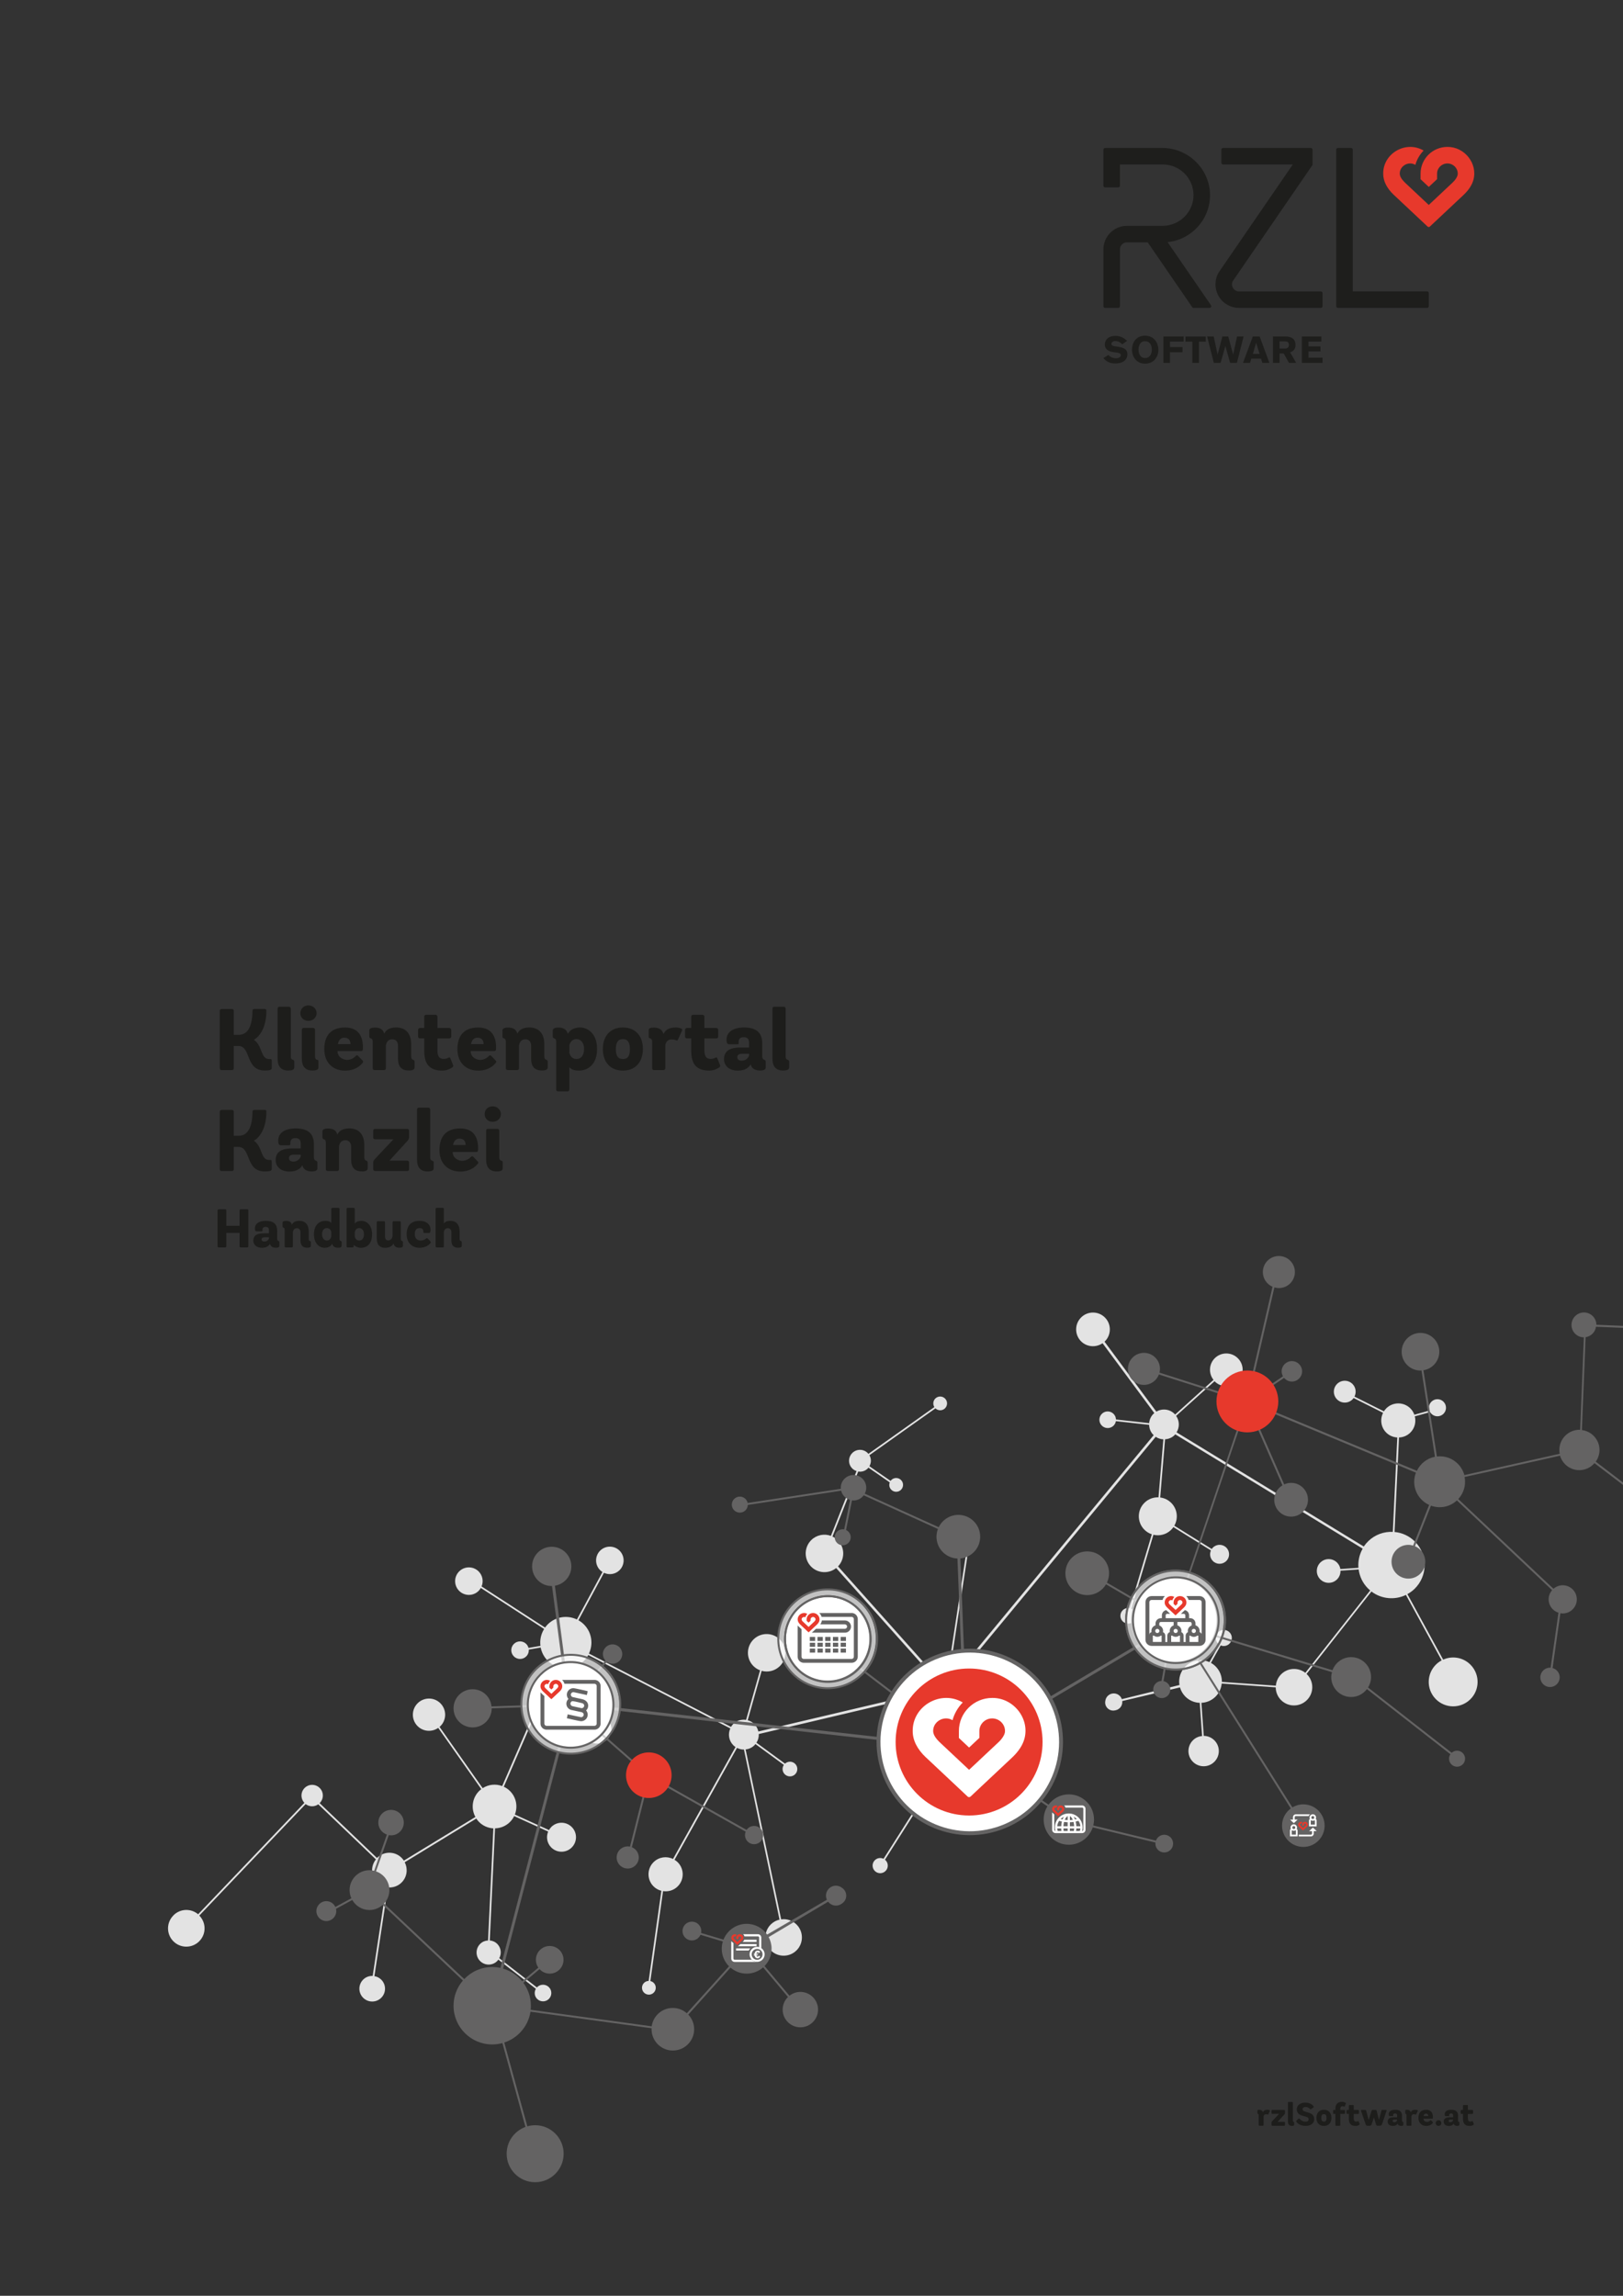 <svg viewBox="0 0 595.28 841.89" xmlns="http://www.w3.org/2000/svg" xmlns:xlink="http://www.w3.org/1999/xlink" id="a" overflow="hidden"><rect x="0" y="0" width="595.28" height="841.89" fill="#333333" stroke="none"/><defs><clipPath id="b"><rect x="0" y="0" width="595.28" height="841.89" fill="none"/></clipPath><clipPath id="c"><rect x="0" y="0" width="595.28" height="841.89" fill="none"/></clipPath><clipPath id="d"><rect x="0" y="0" width="595.28" height="841.89" fill="none"/></clipPath><clipPath id="e"><rect x="190.18" y="606.17" width="38.03" height="38.03" fill="none"/></clipPath><clipPath id="f"><rect x="284.23" y="581.95" width="38.03" height="38.03" fill="none"/></clipPath><clipPath id="g"><rect x="0" y="0" width="595.28" height="841.89" fill="none"/></clipPath><clipPath id="h"><rect x="0" y="0" width="595.28" height="841.89" fill="none"/></clipPath><clipPath id="i"><rect x="411.82" y="575.08" width="38.03" height="38.03" fill="none"/></clipPath><clipPath id="j"><rect x="0" y="0" width="595.28" height="841.89" fill="none"/></clipPath></defs><g clip-path="url(#b)"><g clip-path="url(#c)"><path d="M413.39 125C412.44 124.1 411.17 123.17 409.13 123.17 406.64 123.17 405.23 124.5 405.23 126.4 405.23 128.1 406.61 128.89 408.31 129.12L409.42 129.27C410.28 129.38 411.1 129.57 411.1 130.26 411.1 131.07 410.03 131.38 409.32 131.38 408.28 131.38 407.17 130.94 406.53 130.16L404.7 131.32C405.69 132.47 406.85 133.28 409.11 133.28 411.88 133.28 413.5 131.95 413.5 129.91 413.5 128.25 412.46 127.49 409.94 127.13L408.87 126.98C408.05 126.86 407.64 126.61 407.64 126.09 407.64 125.64 408.09 125.06 409.08 125.06 410.12 125.06 410.91 125.54 411.61 126.27L413.39 125ZM415.19 128.19C415.19 130.85 416.81 133.35 420 133.35 423.19 133.35 424.87 130.89 424.87 128.3 424.87 126 423.49 123.1 419.97 123.1 416.45 123.1 415.19 125.99 415.19 128.19M417.58 128.16C417.58 126.86 418.14 125.12 419.98 125.12 421.69 125.12 422.46 126.52 422.46 128.27 422.46 129.63 421.82 131.3 420.02 131.3 418.22 131.3 417.58 129.71 417.58 128.16M426.72 123.39 426.72 133.06 429.13 133.06 429.13 129.16 433.74 129.16 433.74 127.28 429.13 127.28 429.13 125.25 434.14 125.25 434.14 123.39 426.72 123.39ZM442.26 125.3 442.26 123.4 434.8 123.4 434.8 125.3 437.32 125.3 437.32 133.06 439.76 133.06 439.76 125.3 442.27 125.3ZM456.12 123.39 453.71 123.39 452.3 130.04 450.49 123.39 448.34 123.39 446.59 130.04 445.17 123.39 442.75 123.39 445.2 133.06 447.69 133.06 449.44 126.87 451.18 133.06 453.67 133.06 456.12 123.39ZM465.58 133.06 462.02 123.39 459.5 123.39 455.91 133.06 458.48 133.06 458.96 131.51 462.52 131.51 463 133.06 465.57 133.06ZM461.98 129.77 459.53 129.77 460.72 125.69 461.98 129.77ZM466.88 123.39 466.88 133.06 469.32 133.06 469.32 129.61 470.83 129.61 472.76 133.06 475.41 133.06 473.18 129.2C474.23 128.83 475.17 128.17 475.17 126.53 475.17 123.76 472.9 123.39 471.46 123.39L466.89 123.39ZM469.3 125.19 471.31 125.19C471.73 125.19 472.75 125.22 472.75 126.48 472.75 126.78 472.68 127.82 471.3 127.82L469.3 127.82 469.3 125.19ZM477.5 133.06 485.07 133.06 485.07 131.16 479.91 131.16 479.91 128.86 484.33 128.86 484.33 127.02 479.91 127.02 479.91 125.27 484.65 125.27 484.65 123.39 477.5 123.39 477.5 133.06Z" fill="#1E1E1C"/><path d="M523.43 106.85 496.16 106.85 496.16 54.88C496.16 54.54 495.88 54.26 495.54 54.26L490.72 54.26C490.37 54.26 490.1 54.54 490.1 54.88L490.1 112.29C490.1 112.64 490.38 112.91 490.72 112.91L523.43 112.91C523.77 112.91 524.05 112.63 524.05 112.29L524.05 107.47C524.05 107.13 523.77 106.85 523.43 106.85" fill="#1E1E1C"/><path d="M484.45 106.87 454.45 106.87C453.03 106.87 451.85 105.71 451.86 104.28 451.86 103.76 451.99 103.29 452.22 102.99L452.26 102.94 481.31 60.62C481.38 60.52 481.42 60.39 481.42 60.27L481.42 54.88C481.42 54.54 481.14 54.26 480.8 54.26L448.59 54.26C448.24 54.26 447.97 54.54 447.97 54.88L447.97 59.7C447.97 60.04 448.25 60.32 448.59 60.32L474.16 60.32C474.16 60.32 447.33 99.41 447.33 99.41 446.07 101.13 445.81 103 445.81 104.29 445.81 109.05 449.68 112.91 454.43 112.91L484.46 112.91C484.8 112.91 485.08 112.63 485.08 112.29L485.08 107.5C485.08 107.16 484.8 106.88 484.46 106.88" fill="#1E1E1C"/><path d="M428.24 88.79C436.97 87.91 443.81 80.52 443.81 71.56 443.81 62.04 435.86 54.26 426.35 54.26L405.32 54.26C404.98 54.26 404.7 54.54 404.7 54.88L404.7 68.1C404.7 68.45 404.98 68.72 405.32 68.72L410.14 68.72C410.48 68.72 410.76 68.44 410.76 68.1L410.76 60.32 426.5 60.32C432.73 60.32 437.79 65.4 437.75 71.64 437.71 77.85 432.58 82.82 426.38 82.82L413.33 82.82C408.57 82.82 404.71 86.68 404.71 91.44L404.71 112.29C404.71 112.64 404.99 112.91 405.33 112.91L410.15 112.91C410.49 112.91 410.77 112.63 410.77 112.29L410.77 91.44C410.77 90.03 411.92 88.88 413.33 88.88L420.96 88.88 437.28 112.64C437.4 112.81 437.59 112.91 437.8 112.91L443.64 112.91C444.14 112.91 444.44 112.35 444.15 111.93L428.25 88.79Z" fill="#1E1E1C"/><path d="M530.89 53.87C525.45 53.87 521.03 58.26 521.03 63.66L521.03 65.72C521.03 65.72 524.05 68.55 524.05 68.55L527.09 65.7 527.09 63.66C527.09 61.61 528.79 59.94 530.88 59.94 532.97 59.94 534.67 61.61 534.67 63.66 534.72 64.7 533.73 66.05 532.82 66.91L524.05 75.15C524.05 75.15 524.03 75.15 524.03 75.15L515.25 66.91C514.01 65.69 513.4 64.62 513.4 63.66 513.37 60.8 516.66 59 519.11 60.45 519.11 60.45 519.13 60.45 519.13 60.45 519.68 58.46 520.73 56.67 522.14 55.23 522.14 55.23 522.14 55.21 522.14 55.21 515.7 51.41 507.27 56.19 507.33 63.67 507.3 66.4 508.69 69.08 511.22 71.47L511.25 71.49 523.6 83.08C523.84 83.31 524.21 83.31 524.45 83.08L536.86 71.43 537.03 71.27C538.78 69.55 539.9 67.81 540.41 65.98 542.07 59.94 537.12 53.79 530.87 53.88" fill="#E7392C"/></g><g><path d="M87.54 379.48C90.48 379.51 92.53 377.05 92.6 370.74 92.6 370.26 92.86 370 93.34 370L96.96 370C97.34 370 97.7 370.03 97.7 370.74 97.7 376.47 95.46 379.96 93.12 381.3 96.35 383.48 95.52 388.37 98.72 388.37L99.23 388.37C99.55 388.37 99.68 388.47 99.68 389.11L99.68 391.67C99.68 392.05 99.46 392.25 98.94 392.41 98.52 392.54 97.92 392.57 97.08 392.57 89.94 392.57 92.12 383.58 87.48 383.58L85.75 383.58 85.75 391.68C85.75 392.16 85.49 392.42 85.05 392.42L81.34 392.42C80.86 392.42 80.6 392.16 80.6 391.68L80.6 370.75C80.6 370.27 80.86 370.01 81.34 370.01L85.05 370.01C85.5 370.01 85.75 370.27 85.75 370.75L85.75 379.49 87.54 379.49Z" fill="#1D1D1B"/><path d="M107.93 391.48C107.93 391.93 107.64 392.57 105.79 392.57 103.2 392.6 101.82 391.19 101.82 388.22L101.82 369.95C101.82 369.44 102.01 369.18 102.56 369.18L105.92 369.18C106.4 369.18 106.66 369.47 106.66 369.95L106.66 387.36C106.66 388.1 106.85 388.42 107.2 388.54 107.52 388.7 107.94 388.7 107.94 389.34L107.94 391.48Z" fill="#1D1D1B"/><path d="M113.11 374.36C111.45 374.36 110.17 373.21 110.17 371.54 110.17 369.87 111.45 368.69 113.11 368.69 114.77 368.69 116.12 369.91 116.12 371.54 116.12 373.17 114.78 374.36 113.11 374.36ZM116.79 391.48C116.79 391.93 116.53 392.57 114.68 392.57 112.09 392.6 110.71 391.19 110.71 388.22L110.71 377.72C110.71 377.21 110.9 376.95 111.41 376.95L114.8 376.95C115.28 376.95 115.54 377.21 115.54 377.72L115.54 387.35C115.54 388.44 116.08 388.63 116.44 388.66 116.7 388.69 116.79 388.85 116.79 389.33L116.79 391.47Z" fill="#1D1D1B"/><path d="M123.8 385.43 123.8 385.53C123.86 387.9 126.17 388.67 127.26 388.67 128.89 388.67 129.98 387.77 130.52 387.2 130.71 387.01 130.97 386.85 131.29 387.14L132.99 388.93C133.25 389.19 133.21 389.41 133.09 389.63 132.39 390.62 130.4 392.61 126.56 392.61 122.05 392.61 118.94 389.63 118.94 384.74 118.94 379.85 121.31 376.8 126.56 376.8 131.17 376.8 133.12 379.65 133.12 384.16 133.12 385.22 132.96 385.44 132.35 385.44L123.81 385.44ZM128.54 382.9C128.54 381.4 127.77 380.53 126.3 380.53 125.12 380.53 124.25 381.23 123.93 382.9L128.54 382.9Z" fill="#1D1D1B"/><path d="M136.7 382.01C136.7 381.21 136.44 380.92 136.03 380.79 135.74 380.69 135.45 380.6 135.45 379.99L135.45 377.88C135.45 377.43 135.74 376.82 137.56 376.82 139.38 376.82 140.5 377.52 140.89 378.96L140.89 379.18C141.34 378.03 142.49 376.78 145.31 376.78 149.25 376.78 150.81 379.56 150.81 382.92L150.81 387.34C150.81 388.17 151.07 388.46 151.45 388.59 151.74 388.72 152.06 388.78 152.06 389.36L152.06 391.47C152.06 391.92 151.77 392.56 149.95 392.56 147.33 392.56 145.98 391.18 145.98 388.21L145.98 383.51C145.98 382.01 145.15 381.11 143.87 381.11 142.14 381.11 141.6 382.55 141.53 383.57L141.53 391.67C141.53 392.15 141.27 392.41 140.83 392.41L137.44 392.41C136.93 392.41 136.7 392.15 136.7 391.64L136.7 382.01Z" fill="#1D1D1B"/><path d="M164.76 376.98C165.24 376.98 165.5 377.27 165.5 377.72L165.5 380.06C165.5 380.51 165.24 380.8 164.76 380.8L160.44 380.8 160.44 385.25C160.44 387.36 161.18 388.32 162.74 388.32 163.51 388.32 164.12 388.06 164.47 387.87 164.69 387.74 164.98 387.65 165.17 388.06L166.13 390.46C166.35 391 166.16 391.26 165.91 391.42 165.24 391.87 163.93 392.6 162.2 392.6 157.4 392.6 155.61 390.01 155.61 385.43L155.61 380.79 154.04 380.79C153.59 380.79 153.34 380.5 153.34 380.05L153.34 377.71C153.34 377.26 153.6 376.97 154.04 376.97L155.61 376.97 155.61 372.91C155.61 372.4 155.8 372.14 156.31 372.14L159.7 372.14C160.18 372.14 160.44 372.43 160.44 372.91L160.44 376.97 164.76 376.97Z" fill="#1D1D1B"/><path d="M172.63 385.43 172.63 385.53C172.69 387.9 175 388.67 176.09 388.67 177.72 388.67 178.81 387.77 179.35 387.2 179.54 387.01 179.8 386.85 180.12 387.14L181.82 388.93C182.08 389.19 182.04 389.41 181.92 389.63 181.22 390.62 179.23 392.61 175.39 392.61 170.88 392.61 167.77 389.63 167.77 384.74 167.77 379.85 170.14 376.8 175.39 376.8 180 376.8 181.95 379.65 181.95 384.16 181.95 385.22 181.79 385.44 181.18 385.44L172.64 385.44ZM177.37 382.9C177.37 381.4 176.6 380.53 175.13 380.53 173.95 380.53 173.08 381.23 172.76 382.9L177.37 382.9Z" fill="#1D1D1B"/><path d="M185.53 382.01C185.53 381.21 185.27 380.92 184.86 380.79 184.57 380.69 184.28 380.6 184.28 379.99L184.28 377.88C184.28 377.43 184.57 376.82 186.39 376.82 188.21 376.82 189.33 377.52 189.72 378.96L189.72 379.18C190.17 378.03 191.32 376.78 194.14 376.78 198.08 376.78 199.64 379.56 199.64 382.92L199.64 387.34C199.64 388.17 199.9 388.46 200.28 388.59 200.57 388.72 200.89 388.78 200.89 389.36L200.89 391.47C200.89 391.92 200.6 392.56 198.78 392.56 196.16 392.56 194.81 391.18 194.81 388.21L194.81 383.51C194.81 382.01 193.98 381.11 192.7 381.11 190.97 381.11 190.43 382.55 190.36 383.57L190.36 391.67C190.36 392.15 190.1 392.41 189.66 392.41L186.27 392.41C185.76 392.41 185.53 392.15 185.53 391.64L185.53 382.01Z" fill="#1D1D1B"/><path d="M202.74 377.91C202.74 377.46 203.03 376.82 204.85 376.82 206.67 376.82 207.86 377.56 208.24 379.09L208.24 379.19C208.69 378.33 209.81 376.79 212.78 376.79 215.75 376.79 218.99 379.22 218.99 384.66 218.99 390.42 215.6 392.6 212.24 392.6 209.74 392.6 208.91 391.48 208.82 391.35L208.82 399.48C208.82 399.96 208.63 400.22 208.12 400.22L204.73 400.22C204.25 400.22 203.99 399.96 203.99 399.45L203.99 382.01C203.99 381.11 203.64 380.89 203.19 380.73 202.97 380.63 202.74 380.51 202.74 380.03L202.74 377.92ZM208.82 385.91C208.88 386.71 209.56 388.34 211.44 388.34 213.04 388.34 214.22 387.16 214.22 384.69 214.22 382.03 212.72 381.04 211.44 381.04 209.33 381.04 208.85 383.18 208.82 383.38L208.82 385.91Z" fill="#1D1D1B"/><path d="M221.11 384.66C221.11 380.05 223.73 376.79 228.47 376.79 233.21 376.79 235.8 380.05 235.8 384.66 235.8 389.27 233.21 392.6 228.47 392.6 223.73 392.6 221.11 389.34 221.11 384.66ZM231.03 384.7C231.03 382.46 230.36 381.05 228.47 381.05 226.58 381.05 225.88 382.46 225.88 384.7 225.88 386.94 226.49 388.35 228.47 388.35 230.45 388.35 231.03 386.94 231.03 384.7Z" fill="#1D1D1B"/><path d="M239.19 382.04C239.19 380.92 238.52 380.76 238.33 380.73 238.01 380.73 237.95 380.47 237.95 380.03L237.95 377.66C237.95 377.08 238.46 376.83 239.93 376.83 241.72 376.83 242.91 377.6 243.32 379.13L243.32 379.32C243.74 378.17 244.86 376.79 247.8 376.79 248.5 376.79 249.3 376.92 249.85 377.17 250.23 377.33 250.33 377.55 250.07 378.13L248.66 381.23C248.47 381.65 248.37 381.61 248.08 381.49 247.73 381.36 247.18 381.17 246.32 381.17 244.62 381.17 244.02 382.58 244.02 383.57L244.02 391.67C244.02 392.15 243.76 392.41 243.32 392.41L239.93 392.41C239.45 392.41 239.19 392.15 239.19 391.67L239.19 382.04Z" fill="#1D1D1B"/><path d="M262.68 376.98C263.16 376.98 263.42 377.27 263.42 377.72L263.42 380.06C263.42 380.51 263.16 380.8 262.68 380.8L258.36 380.8 258.36 385.25C258.36 387.36 259.1 388.32 260.66 388.32 261.43 388.32 262.04 388.06 262.39 387.87 262.61 387.74 262.9 387.65 263.09 388.06L264.05 390.46C264.27 391 264.08 391.26 263.83 391.42 263.16 391.87 261.85 392.6 260.12 392.6 255.32 392.6 253.53 390.01 253.53 385.43L253.53 380.79 251.96 380.79C251.51 380.79 251.26 380.5 251.26 380.05L251.26 377.71C251.26 377.26 251.52 376.97 251.96 376.97L253.53 376.97 253.53 372.91C253.53 372.4 253.72 372.14 254.23 372.14L257.62 372.14C258.1 372.14 258.36 372.43 258.36 372.91L258.36 376.97 262.68 376.97Z" fill="#1D1D1B"/><path d="M280.85 391.45C280.85 391.93 280.59 392.57 278.74 392.57 276.89 392.57 275.57 391.71 275.35 390.27 274.81 391.26 273.53 392.61 270.61 392.61 267.41 392.61 265.55 390.79 265.55 388.45 265.55 385.7 267.25 384.13 271.6 384.13L274.74 384.13 274.74 382.37C274.74 380.93 274.04 380.35 272.79 380.35 271.54 380.35 270.93 380.96 270.93 382.01 270.93 382.81 271.06 382.97 270.23 382.97L267.51 382.97C266.61 382.97 266.49 382.2 266.49 381.21 266.49 378.59 268.7 376.79 272.95 376.79 277.65 376.79 279.57 378.97 279.57 382.58L279.57 387.35C279.57 388.21 279.99 388.53 280.34 388.66 280.44 388.69 280.85 388.79 280.85 389.33L280.85 391.44ZM274.74 386.42 272.18 386.42C271 386.42 270.42 386.9 270.42 387.7 270.42 388.5 271.09 388.95 271.99 388.95 274.23 388.95 274.74 387.06 274.74 387.06L274.74 386.42Z" fill="#1D1D1B"/><path d="M289.43 391.48C289.43 391.93 289.14 392.57 287.29 392.57 284.7 392.6 283.32 391.19 283.32 388.22L283.32 369.95C283.32 369.44 283.51 369.18 284.06 369.18L287.42 369.18C287.9 369.18 288.16 369.47 288.16 369.95L288.16 387.36C288.16 388.1 288.35 388.42 288.7 388.54 289.02 388.7 289.44 388.7 289.44 389.34L289.44 391.48Z" fill="#1D1D1B"/></g><g><path d="M87.54 416.49C90.48 416.52 92.53 414.06 92.6 407.75 92.6 407.27 92.86 407.01 93.34 407.01L96.96 407.01C97.34 407.01 97.7 407.04 97.7 407.75 97.7 413.48 95.46 416.97 93.12 418.31 96.35 420.49 95.52 425.38 98.72 425.38L99.23 425.38C99.55 425.38 99.68 425.48 99.68 426.12L99.68 428.68C99.68 429.06 99.46 429.26 98.94 429.42 98.52 429.55 97.92 429.58 97.08 429.58 89.94 429.58 92.12 420.59 87.48 420.59L85.75 420.59 85.75 428.69C85.75 429.17 85.49 429.43 85.05 429.43L81.34 429.43C80.86 429.43 80.6 429.17 80.6 428.69L80.6 407.76C80.6 407.28 80.86 407.02 81.34 407.02L85.05 407.02C85.5 407.02 85.75 407.28 85.75 407.76L85.75 416.5 87.54 416.5Z" fill="#1D1D1B"/><path d="M116.41 428.46C116.41 428.94 116.15 429.58 114.3 429.58 112.45 429.58 111.13 428.72 110.91 427.28 110.37 428.27 109.09 429.62 106.17 429.62 102.97 429.62 101.11 427.8 101.11 425.46 101.11 422.71 102.81 421.14 107.16 421.14L110.3 421.14 110.3 419.38C110.3 417.94 109.6 417.36 108.35 417.36 107.1 417.36 106.49 417.97 106.49 419.02 106.49 419.82 106.62 419.98 105.79 419.98L103.07 419.98C102.17 419.98 102.05 419.21 102.05 418.22 102.05 415.6 104.26 413.8 108.51 413.8 113.21 413.8 115.13 415.98 115.13 419.59L115.13 424.36C115.13 425.22 115.55 425.54 115.9 425.67 116 425.7 116.41 425.8 116.41 426.34L116.41 428.45ZM110.3 423.43 107.74 423.43C106.56 423.43 105.98 423.91 105.98 424.71 105.98 425.51 106.65 425.96 107.55 425.96 109.79 425.96 110.3 424.07 110.3 424.07L110.3 423.43Z" fill="#1D1D1B"/><path d="M119.51 419.02C119.51 418.22 119.25 417.93 118.84 417.8 118.55 417.7 118.26 417.61 118.26 417L118.26 414.89C118.26 414.44 118.55 413.83 120.37 413.83 122.19 413.83 123.31 414.53 123.7 415.97L123.7 416.19C124.15 415.04 125.3 413.79 128.12 413.79 132.06 413.79 133.62 416.57 133.62 419.93L133.62 424.35C133.62 425.18 133.88 425.47 134.26 425.6 134.55 425.73 134.87 425.79 134.87 426.37L134.87 428.48C134.87 428.93 134.58 429.57 132.76 429.57 130.14 429.57 128.79 428.19 128.79 425.22L128.79 420.52C128.79 419.02 127.96 418.12 126.68 418.12 124.95 418.12 124.41 419.56 124.34 420.58L124.34 428.68C124.34 429.16 124.08 429.42 123.64 429.42L120.25 429.42C119.74 429.42 119.51 429.16 119.51 428.65L119.51 419.02Z" fill="#1D1D1B"/><path d="M137.59 429.42C137.14 429.42 136.89 429.16 136.89 428.68L136.89 426.31C136.89 425.57 137.34 425.19 138.04 424.45L144.31 417.79 137.59 417.79C137.14 417.79 136.89 417.53 136.89 417.09L136.89 414.72C136.89 414.24 137.15 413.98 137.63 413.98L149.31 413.98C149.79 413.98 150.05 414.2 150.05 414.72L150.05 416.9C150.05 417.86 149.57 418.24 148.77 419.11L142.85 425.61 149.31 425.61C149.79 425.61 150.05 425.87 150.05 426.35L150.05 428.69C150.05 429.17 149.79 429.43 149.31 429.43L137.6 429.43Z" fill="#1D1D1B"/><path d="M159.06 428.49C159.06 428.94 158.77 429.58 156.92 429.58 154.33 429.61 152.95 428.2 152.95 425.23L152.95 406.96C152.95 406.45 153.14 406.19 153.69 406.19L157.05 406.19C157.53 406.19 157.79 406.48 157.79 406.96L157.79 424.37C157.79 425.11 157.98 425.43 158.33 425.55 158.65 425.71 159.07 425.71 159.07 426.35L159.07 428.49Z" fill="#1D1D1B"/><path d="M166.04 422.44 166.04 422.54C166.1 424.91 168.41 425.68 169.5 425.68 171.13 425.68 172.22 424.78 172.76 424.21 172.95 424.02 173.21 423.86 173.53 424.15L175.23 425.94C175.49 426.2 175.45 426.42 175.33 426.64 174.63 427.63 172.64 429.62 168.8 429.62 164.29 429.62 161.18 426.64 161.18 421.75 161.18 416.86 163.55 413.81 168.8 413.81 173.41 413.81 175.36 416.66 175.36 421.17 175.36 422.23 175.2 422.45 174.59 422.45L166.05 422.45ZM170.78 419.91C170.78 418.41 170.01 417.54 168.54 417.54 167.36 417.54 166.49 418.24 166.17 419.91L170.78 419.91Z" fill="#1D1D1B"/><path d="M180.7 411.37C179.04 411.37 177.76 410.22 177.76 408.55 177.76 406.88 179.04 405.7 180.7 405.7 182.36 405.7 183.71 406.92 183.71 408.55 183.71 410.18 182.37 411.37 180.7 411.37ZM184.38 428.49C184.38 428.94 184.12 429.58 182.27 429.58 179.68 429.61 178.3 428.2 178.3 425.23L178.3 414.73C178.3 414.22 178.49 413.96 179 413.96L182.39 413.96C182.87 413.96 183.13 414.22 183.13 414.73L183.13 424.36C183.13 425.45 183.67 425.64 184.03 425.67 184.29 425.7 184.38 425.86 184.38 426.34L184.38 428.48Z" fill="#1D1D1B"/></g><g><path d="M91.09 456.99C91.09 457.29 90.91 457.45 90.63 457.45L88.31 457.45C88.03 457.45 87.87 457.29 87.87 456.99L87.87 452.11 83.01 452.11 83.01 456.99C83.01 457.29 82.85 457.45 82.57 457.45L80.25 457.45C79.95 457.45 79.79 457.29 79.79 456.99L79.79 443.91C79.79 443.61 79.95 443.45 80.25 443.45L82.57 443.45C82.85 443.45 83.01 443.61 83.01 443.91L83.01 449.51 87.87 449.51 87.87 443.91C87.87 443.61 88.03 443.45 88.31 443.45L90.63 443.45C90.91 443.45 91.09 443.61 91.09 443.91L91.09 456.99Z" fill="#1D1D1B"/><path d="M102.47 456.85C102.47 457.15 102.31 457.55 101.15 457.55 99.99 457.55 99.17 457.01 99.03 456.11 98.69 456.73 97.89 457.57 96.07 457.57 94.07 457.57 92.91 456.43 92.91 454.97 92.91 453.25 93.97 452.27 96.69 452.27L98.65 452.27 98.65 451.17C98.65 450.27 98.21 449.91 97.43 449.91 96.65 449.91 96.27 450.29 96.27 450.95 96.27 451.45 96.35 451.55 95.83 451.55L94.13 451.55C93.57 451.55 93.49 451.07 93.49 450.45 93.49 448.81 94.87 447.69 97.53 447.69 100.47 447.69 101.67 449.05 101.67 451.31L101.67 454.29C101.67 454.83 101.93 455.03 102.15 455.11 102.21 455.13 102.47 455.19 102.47 455.53L102.47 456.85ZM98.65 453.71 97.05 453.71C96.31 453.71 95.95 454.01 95.95 454.51 95.95 455.01 96.37 455.29 96.93 455.29 98.33 455.29 98.65 454.11 98.65 454.11L98.65 453.71Z" fill="#1D1D1B"/><path d="M104.41 450.95C104.41 450.45 104.25 450.27 103.99 450.19 103.81 450.13 103.63 450.07 103.63 449.69L103.63 448.37C103.63 448.09 103.81 447.71 104.95 447.71 106.09 447.71 106.79 448.15 107.03 449.05L107.03 449.19C107.31 448.47 108.03 447.69 109.79 447.69 112.25 447.69 113.23 449.43 113.23 451.53L113.23 454.29C113.23 454.81 113.39 454.99 113.63 455.07 113.81 455.15 114.01 455.19 114.01 455.55L114.01 456.87C114.01 457.15 113.83 457.55 112.69 457.55 111.05 457.55 110.21 456.69 110.21 454.83L110.21 451.89C110.21 450.95 109.69 450.39 108.89 450.39 107.81 450.39 107.47 451.29 107.43 451.93L107.43 456.99C107.43 457.29 107.27 457.45 106.99 457.45L104.87 457.45C104.55 457.45 104.41 457.29 104.41 456.97L104.41 450.95Z" fill="#1D1D1B"/><path d="M125.31 456.87C125.31 457.15 125.11 457.55 123.99 457.55 122.81 457.55 122.09 457.09 121.87 456.13L121.87 456.07C121.59 456.61 120.89 457.57 119.03 457.57 117.17 457.57 115.15 456.05 115.15 452.65 115.15 449.05 117.27 447.69 119.37 447.69 121.03 447.69 121.49 448.47 121.51 448.51L121.51 443.39C121.51 443.09 121.63 442.93 121.95 442.93L124.07 442.93C124.37 442.93 124.53 443.09 124.53 443.41L124.53 454.27C124.53 454.83 124.71 455.01 124.97 455.09 125.13 455.15 125.31 455.19 125.31 455.53L125.31 456.87ZM121.51 451.85C121.47 451.35 121.03 450.35 119.87 450.35 118.89 450.35 118.13 451.09 118.13 452.61 118.13 454.25 119.05 454.91 119.87 454.91 121.21 454.91 121.49 453.57 121.51 453.43L121.51 451.85Z" fill="#1D1D1B"/><path d="M127.55 457.45C127.23 457.45 127.11 457.27 127.11 456.99L127.11 443.39C127.11 443.09 127.23 442.93 127.55 442.93L129.67 442.93C129.97 442.93 130.13 443.09 130.13 443.41L130.13 448.69C130.13 448.69 130.77 447.69 132.59 447.69 134.41 447.69 136.47 449.21 136.47 452.61 136.47 456.21 134.51 457.57 132.41 457.57 130.93 457.57 130.09 456.81 129.73 456.51L129.73 456.99C129.73 457.25 129.63 457.45 129.29 457.45L127.55 457.45ZM130.13 453.33C130.13 453.81 130.53 454.91 131.75 454.91 132.75 454.91 133.49 454.17 133.49 452.63 133.49 450.97 132.55 450.35 131.73 450.35 130.35 450.35 130.13 451.83 130.13 451.83L130.13 453.33Z" fill="#1D1D1B"/><path d="M147.79 456.87C147.79 457.15 147.61 457.55 146.47 457.55 145.27 457.55 144.59 457.05 144.33 456.01L144.33 455.99C143.99 456.69 143.15 457.57 141.25 457.57 138.95 457.57 138.19 456.09 138.19 454.09L138.19 448.27C138.19 447.97 138.33 447.81 138.65 447.81L140.77 447.81C141.05 447.81 141.21 447.97 141.21 448.29L141.21 453.33C141.21 454.39 141.67 454.87 142.35 454.87 143.83 454.87 143.99 453.33 143.99 453.09L143.99 448.27C143.99 447.97 144.11 447.81 144.43 447.81L146.55 447.81C146.85 447.81 147.01 447.97 147.01 448.29L147.01 454.29C147.01 454.79 147.19 454.99 147.47 455.09 147.63 455.15 147.79 455.21 147.79 455.55L147.79 456.87Z" fill="#1D1D1B"/><path d="M153.91 447.69C156.53 447.69 157.91 449.17 157.91 450.93 157.91 451.35 157.91 452.15 157.27 452.15L155.79 452.15C155.29 452.15 155.27 452.03 155.27 451.57 155.27 450.99 155.03 450.35 153.91 450.35 152.73 450.35 152.13 451.07 152.13 452.61 152.13 454.35 153.25 454.91 154.33 454.91 155.25 454.91 155.85 454.53 156.19 454.25 156.45 454.05 156.63 453.93 156.89 454.19L157.71 455.05C158.05 455.39 158.05 455.67 157.89 455.87 157.39 456.43 156.19 457.57 153.89 457.57 151.09 457.57 149.15 455.71 149.15 452.65 149.15 449.59 150.63 447.69 153.91 447.69Z" fill="#1D1D1B"/><path d="M159.78 443.39C159.78 443.09 159.9 442.93 160.22 442.93L162.34 442.93C162.64 442.93 162.8 443.09 162.8 443.41L162.8 448.67C163.2 448.11 163.92 447.69 165.16 447.69 167.6 447.69 168.58 449.43 168.58 451.53L168.58 454.29C168.58 454.89 168.8 455.01 169.06 455.11 169.2 455.17 169.38 455.23 169.38 455.53L169.38 456.87C169.38 457.23 169.1 457.55 168.04 457.55 166.4 457.55 165.56 456.69 165.56 454.83L165.56 451.85C165.56 450.95 165.02 450.39 164.24 450.39 163.18 450.39 162.8 451.29 162.8 451.93L162.8 456.97C162.8 457.29 162.64 457.45 162.34 457.45L160.22 457.45C159.9 457.45 159.78 457.29 159.78 456.99L159.78 443.39Z" fill="#1D1D1B"/></g><g clip-path="url(#d)"><path d="M63.7 702.28C66.2 699.87 70.08 699.78 72.67 701.98L111.65 661.12C110.18 659.56 110.23 657.11 111.77 655.62 113.33 654.12 115.8 654.16 117.31 655.72 118.81 657.27 118.77 659.73 117.23 661.23L138.27 681.35C138.27 681.35 138.35 681.24 138.4 681.2 140.92 678.76 144.95 678.83 147.38 681.36 147.67 681.66 147.91 681.98 148.13 682.31L174.37 666.3C172.67 663.21 173.16 659.26 175.82 656.69 176.05 656.47 176.29 656.27 176.53 656.09L160.73 633.63C158.39 635.27 155.14 635.03 153.09 632.91 150.82 630.56 150.89 626.81 153.24 624.54 155.59 622.27 159.34 622.33 161.61 624.69 163.88 627.04 163.81 630.79 161.46 633.06 161.38 633.13 161.29 633.19 161.21 633.26L177.03 655.74C179.18 654.34 181.85 654.09 184.19 654.97L203.37 610.77C202.43 610.3 201.54 609.68 200.77 608.88 199.46 607.53 198.65 605.88 198.31 604.16L193.94 604.92C194 605.83 193.69 606.77 192.98 607.45 191.7 608.69 189.66 608.65 188.43 607.37 187.19 606.09 187.23 604.05 188.51 602.82 189.79 601.58 191.83 601.62 193.06 602.9 193.46 603.31 193.71 603.8 193.84 604.31L198.22 603.55C197.95 601.42 198.4 599.23 199.58 597.36L176.35 582.31C176.12 582.72 175.85 583.11 175.49 583.45 173.48 585.39 170.29 585.33 168.35 583.33 166.41 581.32 166.47 578.13 168.47 576.19 170.48 574.25 173.67 574.31 175.61 576.31 177.05 577.8 177.39 579.96 176.63 581.76L199.91 596.84C200.23 596.4 200.59 595.97 200.99 595.58 203.9 592.77 208.15 592.22 211.6 593.88L220.98 576.47C220.65 576.26 220.34 576.02 220.05 575.73 218.11 573.72 218.17 570.53 220.17 568.59 222.17 566.65 225.37 566.71 227.31 568.71 229.25 570.72 229.19 573.91 227.19 575.85 225.63 577.35 223.36 577.64 221.52 576.76L212.15 594.16C212.92 594.59 213.64 595.14 214.29 595.81 217.09 598.71 217.64 602.94 216.01 606.37L268.12 633.27C268.36 632.87 268.64 632.49 268.99 632.15 270.27 630.91 272 630.44 273.64 630.7L278.78 612.52C277.85 612.17 276.98 611.63 276.25 610.87 273.61 608.14 273.69 603.79 276.42 601.15 279.15 598.51 283.5 598.59 286.14 601.32 288.78 604.05 288.7 608.4 285.97 611.04 284.15 612.79 281.63 613.34 279.36 612.71L274.24 630.83C275.16 631.08 276.03 631.55 276.74 632.29 277.48 633.05 277.93 633.98 278.14 634.95L341.65 619.98C341.46 618.47 341.91 616.91 342.97 615.7L306.68 575.02C303.94 577.22 299.93 577 297.44 574.43 294.8 571.7 294.88 567.35 297.61 564.71 299.57 562.82 302.35 562.33 304.75 563.21L314.16 539.45C313.56 539.25 313 538.93 312.54 538.45 311 536.86 311.05 534.33 312.64 532.79 314.23 531.25 316.76 531.3 318.3 532.89 318.38 532.97 318.43 533.06 318.5 533.15L342.7 515.99C342.08 515 342.21 513.68 343.08 512.83 344.08 511.86 345.68 511.89 346.65 512.89 347.62 513.89 347.59 515.49 346.59 516.46 345.61 517.41 344.07 517.39 343.1 516.46L318.87 533.64C319.61 534.89 319.6 536.43 318.87 537.68L326.64 543.06C326.73 542.94 326.83 542.82 326.94 542.71 327.94 541.74 329.54 541.77 330.51 542.77 331.48 543.77 331.45 545.37 330.45 546.34 329.45 547.31 327.85 547.28 326.88 546.28 326.17 545.55 326 544.5 326.35 543.61L318.52 538.19C318.42 538.31 318.33 538.44 318.21 538.56 317.26 539.48 315.98 539.82 314.77 539.62L305.33 563.46C306.06 563.81 306.75 564.28 307.35 564.9 309.92 567.56 309.91 571.76 307.37 574.41L343.65 615.07C344.8 614.14 346.21 613.75 347.6 613.88L355.04 565.08C354.28 565 353.53 564.67 352.95 564.07 351.64 562.71 351.68 560.55 353.03 559.24 354.39 557.93 356.55 557.97 357.86 559.32 359.17 560.68 359.13 562.84 357.78 564.15 357.18 564.73 356.43 565.03 355.66 565.08L348.21 613.94C348.85 614.07 349.46 614.33 350.02 614.69L423.15 526.29C423.1 526.24 423.04 526.21 422.99 526.15 422 525.13 421.51 523.82 421.47 522.5L409.28 521.15C409.17 521.77 408.89 522.36 408.4 522.83 407.19 524 405.26 523.96 404.09 522.75 402.92 521.54 402.95 519.61 404.16 518.44 405.37 517.27 407.3 517.31 408.47 518.52 409.02 519.09 409.29 519.81 409.31 520.54L421.48 521.89C421.59 520.61 422.12 519.37 423.11 518.41 423.19 518.33 423.29 518.27 423.38 518.2L404.39 492.57C401.95 494.26 398.57 494 396.44 491.8 394.07 489.34 394.14 485.43 396.59 483.06 399.04 480.69 402.96 480.76 405.33 483.21 407.7 485.66 407.63 489.58 405.18 491.95 405.16 491.97 405.14 491.98 405.11 492L424.12 517.66C426.26 516.39 429.06 516.69 430.86 518.55 430.91 518.61 430.95 518.67 431 518.73L445.09 506.02C443.21 503.63 443.38 500.17 445.61 498.01 448 495.71 451.8 495.77 454.1 498.16 456.4 500.55 456.34 504.35 453.95 506.65 451.57 508.95 447.77 508.89 445.47 506.51L431.37 519.22C432.64 521.02 432.69 523.4 431.54 525.25L500.21 567.12C500.68 566.42 501.23 565.76 501.86 565.15 504.36 562.73 507.63 561.61 510.85 561.75L512.49 527.14C510.97 527.05 509.48 526.43 508.35 525.26 506.45 523.29 506.12 520.41 507.29 518.09L496.48 512.67C496.34 512.86 496.19 513.05 496.01 513.22 494.42 514.76 491.89 514.71 490.35 513.12 488.81 511.53 488.86 509 490.45 507.46 492.04 505.92 494.57 505.97 496.11 507.56 497.32 508.82 497.53 510.66 496.79 512.14L507.59 517.55C507.85 517.14 508.15 516.75 508.51 516.4 511 514 514.97 514.07 517.37 516.55 518.01 517.21 518.46 517.98 518.75 518.79L524.28 517.27C523.89 516.15 524.14 514.86 525.05 513.98 526.29 512.78 528.28 512.81 529.48 514.06 530.68 515.3 530.65 517.29 529.4 518.49 528.16 519.69 526.17 519.66 524.97 518.41 524.8 518.23 524.66 518.03 524.54 517.83L518.92 519.38C519.45 521.48 518.89 523.8 517.22 525.41 516.07 526.52 514.6 527.08 513.12 527.14L511.48 561.79C514.28 562.05 517 563.27 519.1 565.45 523.77 570.29 523.64 578 518.8 582.68 518 583.45 517.13 584.07 516.2 584.58L529.32 608.6C532.67 607.1 536.73 607.75 539.43 610.55 542.87 614.11 542.77 619.79 539.21 623.22 535.65 626.66 529.98 626.56 526.54 623 523.1 619.44 523.2 613.76 526.76 610.33 527.37 609.74 528.05 609.26 528.77 608.87L515.67 584.87C511.6 586.84 506.69 586.41 503.01 583.62L479.21 613.84C479.28 613.91 479.36 613.98 479.43 614.05 482 616.71 481.93 620.95 479.26 623.52 476.6 626.09 472.36 626.02 469.78 623.36 468.54 622.07 467.92 620.42 467.91 618.77L448.09 617.37C447.92 619.17 447.14 620.91 445.74 622.26 444.31 623.64 442.49 624.36 440.65 624.44L441.51 636.56C442.95 636.57 444.39 637.14 445.47 638.26 447.61 640.47 447.55 644 445.33 646.14 443.12 648.28 439.59 648.21 437.46 646 435.32 643.79 435.38 640.26 437.6 638.12 438.53 637.22 439.71 636.73 440.91 636.61L440.05 624.45C438.09 624.38 436.15 623.59 434.68 622.07 433.76 621.11 433.13 619.98 432.79 618.79L411.61 623.79C411.71 624.72 411.41 625.68 410.68 626.38 410.16 626.88 409.51 627.15 408.85 627.23 407.9 627.41 406.89 627.12 406.18 626.38 405.46 625.64 405.21 624.61 405.42 623.67 405.52 623.01 405.81 622.37 406.33 621.87 407.57 620.67 409.56 620.7 410.76 621.95 411.08 622.28 411.31 622.67 411.46 623.09L432.6 617.91C432.2 615.46 432.96 612.86 434.89 611 437.28 608.7 440.75 608.22 443.59 609.52L447.19 603.1C447.03 602.99 446.87 602.86 446.73 602.71 445.59 601.53 445.63 599.66 446.8 598.53 447.97 597.4 449.85 597.43 450.98 598.6 452.12 599.78 452.08 601.65 450.91 602.78 450.04 603.62 448.78 603.82 447.73 603.39L444.14 609.79C444.8 610.16 445.41 610.62 445.96 611.19 447.46 612.74 448.19 614.76 448.16 616.76L467.96 618.16C468.09 616.59 468.76 615.07 469.98 613.89 472.42 611.54 476.18 611.41 478.77 613.44L502.55 583.24C502.23 582.97 501.92 582.68 501.62 582.37 499.74 580.43 498.66 578.02 498.32 575.53L491.66 575.99C491.69 577.16 491.26 578.34 490.35 579.22 488.62 580.89 485.87 580.84 484.2 579.11 482.53 577.38 482.58 574.63 484.31 572.96 486.04 571.29 488.79 571.34 490.46 573.07 491.1 573.73 491.48 574.54 491.62 575.38L498.25 574.93C498.05 572.52 498.57 570.06 499.8 567.9L431.05 525.98C430.96 526.08 430.88 526.2 430.78 526.3 429.81 527.24 428.57 527.72 427.32 527.8L425.53 549.14C427.05 549.33 428.52 550.02 429.67 551.21 431.87 553.49 432.2 556.88 430.71 559.49L444.44 568.03C444.57 567.83 444.73 567.65 444.9 567.48 446.28 566.14 448.49 566.18 449.82 567.56 451.16 568.94 451.12 571.15 449.73 572.48 448.34 573.81 446.14 573.78 444.81 572.39 443.8 571.34 443.58 569.82 444.14 568.56L430.38 560.01C430.12 560.38 429.83 560.73 429.5 561.05 427.73 562.76 425.29 563.34 423.05 562.81L414.96 589.91C415.29 590.06 415.6 590.26 415.87 590.54 416.97 591.68 416.94 593.5 415.8 594.6 414.66 595.7 412.84 595.67 411.74 594.53 410.64 593.39 410.67 591.57 411.81 590.47 412.52 589.79 413.48 589.54 414.38 589.72L422.46 562.64C421.43 562.3 420.46 561.71 419.65 560.87 416.98 558.1 417.05 553.7 419.82 551.03 421.24 549.66 423.09 549.02 424.91 549.09L426.69 527.82C425.71 527.77 424.73 527.47 423.89 526.89L350.78 615.27C350.87 615.35 350.97 615.42 351.06 615.51 353.16 617.69 353.1 621.16 350.92 623.26 349.64 624.5 347.92 624.96 346.29 624.71L341.13 650.16C342.51 650.51 343.82 651.23 344.88 652.33 347.92 655.48 347.83 660.49 344.68 663.53 342.15 665.97 338.42 666.39 335.47 664.83L324.58 681.98C324.67 682.05 324.76 682.12 324.84 682.2 325.91 683.31 325.88 685.07 324.77 686.14 323.66 687.21 321.9 687.18 320.83 686.07 319.76 684.96 319.79 683.2 320.9 682.13 321.77 681.29 323.03 681.14 324.06 681.64L334.94 664.51C334.42 664.18 333.93 663.79 333.48 663.33 330.44 660.18 330.53 655.17 333.68 652.13 335.57 650.31 338.13 649.62 340.53 650.03L345.69 624.59C344.77 624.34 343.89 623.87 343.17 623.13 342.54 622.48 342.13 621.71 341.89 620.9L278.3 635.89C278.35 637 278.07 638.11 277.45 639.07L287.92 646.74C288.99 645.76 290.66 645.8 291.68 646.85 292.72 647.92 292.69 649.63 291.61 650.67 290.54 651.7 288.83 651.67 287.79 650.6 286.88 649.66 286.79 648.24 287.5 647.2L277.07 639.56C276.93 639.73 276.81 639.91 276.65 640.06 275.75 640.93 274.63 641.41 273.48 641.54L286.51 703.84C288.56 703.56 290.7 704.22 292.24 705.82 294.81 708.48 294.74 712.72 292.08 715.29 289.42 717.86 285.18 717.79 282.6 715.12 280.03 712.46 280.1 708.22 282.77 705.65 283.67 704.77 284.77 704.21 285.91 703.95L272.87 641.59C271.99 641.59 271.12 641.37 270.32 640.96L247.4 682C247.84 682.27 248.27 682.58 248.64 682.97 251.04 685.46 250.98 689.43 248.49 691.83 247.03 693.24 245.06 693.78 243.19 693.49L238.53 726.47C239 726.57 239.45 726.81 239.81 727.18 240.78 728.18 240.75 729.78 239.75 730.75 238.75 731.72 237.15 731.69 236.18 730.69 235.21 729.69 235.24 728.09 236.24 727.12 236.71 726.67 237.31 726.44 237.91 726.42L242.58 693.37C241.49 693.09 240.46 692.54 239.62 691.67 237.22 689.18 237.28 685.21 239.77 682.81 241.72 680.93 244.55 680.58 246.85 681.7L269.77 640.66C269.46 640.45 269.16 640.21 268.89 639.92 267.28 638.25 266.95 635.82 267.86 633.83L215.77 606.94C215.33 607.73 214.78 608.46 214.1 609.12 213.22 609.97 212.21 610.61 211.14 611.05L217.76 628.92C219.52 628.52 221.43 628.99 222.77 630.38 224.81 632.49 224.75 635.85 222.64 637.89 220.53 639.93 217.17 639.87 215.13 637.76 213.09 635.65 213.15 632.29 215.26 630.25 215.82 629.71 216.47 629.33 217.16 629.08L210.55 611.26C208.4 611.98 206.05 611.91 203.95 611.04L184.78 655.21C185.65 655.61 186.46 656.17 187.16 656.9 189.41 659.23 189.96 662.58 188.84 665.41L201.36 671.11C201.6 670.68 201.89 670.27 202.26 669.91 204.37 667.87 207.73 667.93 209.77 670.04 211.81 672.15 211.75 675.51 209.64 677.55 207.53 679.59 204.17 679.53 202.13 677.42 200.6 675.84 200.25 673.55 201.06 671.65L188.59 665.98C188.19 666.8 187.65 667.56 186.96 668.23 185.45 669.69 183.51 670.42 181.57 670.47L179.63 711.58C180.66 711.67 181.66 712.1 182.43 712.9 183.81 714.33 184.02 716.43 183.12 718.09L196.92 728.82C196.92 728.82 197 728.72 197.05 728.67 198.26 727.5 200.19 727.54 201.36 728.75 202.53 729.96 202.49 731.89 201.28 733.06 200.07 734.23 198.14 734.19 196.97 732.98 196 731.97 195.87 730.47 196.55 729.32L182.79 718.62C182.64 718.82 182.49 719.01 182.31 719.19 180.55 720.89 177.74 720.84 176.04 719.08 174.34 717.32 174.39 714.51 176.15 712.81 176.95 712.03 177.97 711.64 179.01 711.59L180.95 670.48C179.01 670.37 177.09 669.57 175.63 668.06 175.27 667.69 174.96 667.29 174.69 666.88L148.43 682.91C149.69 685.34 149.31 688.4 147.23 690.4 145.85 691.73 144.03 692.29 142.26 692.13L137.32 724.67C138.27 724.83 139.18 725.28 139.9 726.02 141.7 727.89 141.65 730.86 139.78 732.66 137.91 734.46 134.94 734.41 133.13 732.54 131.33 730.67 131.38 727.7 133.25 725.89 134.21 724.96 135.47 724.54 136.7 724.58L141.64 692.04C140.39 691.81 139.19 691.21 138.24 690.22 136 687.9 135.91 684.32 137.87 681.86L116.74 661.66C115.34 662.65 113.46 662.62 112.1 661.57L73.1 702.45C73.1 702.45 73.14 702.48 73.15 702.5 75.72 705.16 75.65 709.4 72.98 711.98 70.32 714.55 66.08 714.48 63.51 711.81 60.94 709.15 61.01 704.91 63.68 702.33" fill="#E3E3E3"/><path d="M659.07 481.49C655.02 481.49 651.7 484.56 651.3 488.5L585.52 485.8C585.49 483.3 583.46 481.29 580.96 481.29 578.46 481.29 576.39 483.33 576.39 485.86 576.39 488.39 578.41 490.4 580.92 490.42L579.57 524.33C579.49 524.33 579.42 524.31 579.34 524.31 575.25 524.31 571.93 527.63 571.93 531.71 571.93 532.19 571.98 532.66 572.07 533.11L537.1 540.93C536.02 536.97 532.41 534.04 528.1 534.04 527.73 534.04 527.37 534.07 527.02 534.11L522.08 502.48C525.37 501.96 527.9 499.13 527.9 495.69 527.9 491.88 524.81 488.79 521 488.79 517.19 488.79 514.1 491.88 514.1 495.69 514.1 499.5 517.19 502.59 521 502.59 521.13 502.59 521.24 502.56 521.37 502.55L526.31 534.21C523.37 534.78 520.93 536.73 519.68 539.36L467.8 517.83C468.21 516.68 468.45 515.44 468.45 514.14 468.45 511.95 467.8 509.91 466.69 508.19L470.97 505.28C471.66 506.1 472.68 506.63 473.83 506.63 475.9 506.63 477.58 504.95 477.58 502.88 477.58 500.81 475.9 499.13 473.83 499.13 471.76 499.13 470.08 500.81 470.08 502.88 470.08 503.54 470.27 504.16 470.57 504.7L466.28 507.61C464.79 505.61 462.63 504.13 460.13 503.52L467.42 472.09C467.94 472.24 468.49 472.35 469.06 472.35 472.31 472.35 474.94 469.72 474.94 466.47 474.94 463.22 472.31 460.59 469.06 460.59 465.81 460.59 463.18 463.22 463.18 466.47 463.18 468.89 464.65 470.97 466.74 471.87L459.43 503.37C458.8 503.26 458.16 503.19 457.5 503.19 452.78 503.19 448.77 506.18 447.23 510.36L425.27 503.35C425.38 502.91 425.45 502.45 425.45 501.98 425.45 498.73 422.82 496.1 419.57 496.1 416.32 496.1 413.69 498.73 413.69 501.98 413.69 505.23 416.32 507.86 419.57 507.86 422.09 507.86 424.23 506.26 425.06 504.03L447.01 511.03C446.72 512.02 446.55 513.06 446.55 514.14 446.55 518.84 449.51 522.83 453.66 524.39L431.75 589.14C431.22 589 430.68 588.9 430.11 588.9 428.03 588.9 426.2 589.91 425.04 591.45L406 580.36C406.49 579.32 406.78 578.16 406.78 576.93 406.78 572.5 403.19 568.91 398.77 568.91 394.35 568.91 390.76 572.5 390.76 576.93 390.76 581.36 394.35 584.94 398.77 584.94 401.71 584.94 404.27 583.35 405.67 580.99L424.65 592.04C424.08 592.99 423.73 594.1 423.73 595.29 423.73 596.48 424.1 597.67 424.71 598.65L359.33 637.53C358.26 636.11 356.63 635.16 354.75 635.01L352.24 571.51C356.32 571.13 359.51 567.71 359.51 563.53 359.51 559.1 355.92 555.52 351.5 555.52 348.33 555.52 345.6 557.37 344.3 560.04L317.17 547.73C317.51 547.08 317.72 546.36 317.72 545.57 317.72 542.99 315.63 540.9 313.05 540.9 310.47 540.9 308.38 542.99 308.38 545.57 308.38 545.7 308.41 545.82 308.42 545.95L274.23 551.16C273.95 549.82 272.77 548.82 271.35 548.82 269.73 548.82 268.41 550.14 268.41 551.76 268.41 553.38 269.73 554.7 271.35 554.7 272.97 554.7 274.22 553.44 274.28 551.87L308.52 546.65C308.91 548.29 310.17 549.58 311.79 550.04L309.63 560.84C309.46 560.81 309.28 560.79 309.09 560.79 307.47 560.79 306.15 562.11 306.15 563.73 306.15 565.35 307.47 566.67 309.09 566.67 310.71 566.67 312.03 565.35 312.03 563.73 312.03 562.54 311.32 561.53 310.31 561.06L312.49 550.18C312.67 550.2 312.86 550.24 313.05 550.24 314.59 550.24 315.94 549.49 316.79 548.34L344.01 560.69C343.68 561.57 343.48 562.53 343.48 563.53 343.48 567.84 346.89 571.35 351.17 571.53L353.68 635.01C351.97 635.16 350.46 635.97 349.41 637.21L303.65 602.31C304.22 601.62 304.58 600.74 304.58 599.78 304.58 597.58 302.8 595.8 300.6 595.8 298.4 595.8 296.62 597.58 296.62 599.78 296.62 601.98 298.4 603.76 300.6 603.76 301.57 603.76 302.44 603.4 303.13 602.83L348.95 637.77C348.52 638.4 348.22 639.11 348.04 639.87L215.13 624.96C215.13 624.88 215.15 624.8 215.15 624.72 215.15 623.06 214.5 621.56 213.46 620.43L222.59 609.42C223.18 609.85 223.9 610.11 224.68 610.11 226.64 610.11 228.23 608.52 228.23 606.56 228.23 604.6 226.64 603.01 224.68 603.01 222.72 603.01 221.13 604.6 221.13 606.56 221.13 607.48 221.49 608.3 222.06 608.94L212.94 619.93C211.82 618.95 210.36 618.33 208.75 618.33 208.61 618.33 208.49 618.36 208.35 618.37L203.52 581.49C206.94 580.93 209.56 577.98 209.56 574.41 209.56 570.43 206.33 567.21 202.36 567.21 198.39 567.21 195.16 570.44 195.16 574.41 195.16 578.38 198.38 581.61 202.36 581.61 202.39 581.61 202.42 581.61 202.46 581.61L207.29 618.52C204.47 619.18 202.36 621.7 202.36 624.73 202.36 624.82 202.38 624.91 202.39 625L180.28 625.75C179.92 622.22 176.98 619.46 173.35 619.46 169.48 619.46 166.35 622.6 166.35 626.46 166.35 630.32 169.48 633.46 173.35 633.46 177.22 633.46 180.34 630.33 180.35 626.47L202.47 625.72C202.86 628.26 204.75 630.3 207.21 630.92L183.53 721.64C182.57 721.43 181.58 721.32 180.56 721.32 176.51 721.32 172.86 723.03 170.27 725.75L140.87 698.05C142.07 696.75 142.82 695.03 142.82 693.12 142.82 689.93 140.76 687.24 137.91 686.25L142.59 672.95C142.86 673 143.14 673.04 143.43 673.04 146.01 673.04 148.1 670.95 148.1 668.37 148.1 665.79 146.01 663.7 143.43 663.7 140.85 663.7 138.76 665.79 138.76 668.37 138.76 670.41 140.07 672.12 141.9 672.76L137.23 686.04C136.68 685.91 136.11 685.82 135.52 685.82 131.49 685.82 128.22 689.09 128.22 693.12 128.22 694.19 128.46 695.2 128.87 696.11L123 699.3C122.42 698.05 121.16 697.17 119.69 697.17 117.67 697.17 116.04 698.81 116.04 700.82 116.04 702.83 117.68 704.47 119.69 704.47 121.7 704.47 123.34 702.83 123.34 700.82 123.34 700.53 123.3 700.25 123.23 699.99L129.2 696.74C130.46 698.93 132.8 700.42 135.51 700.42 137.37 700.42 139.06 699.7 140.35 698.55L169.78 726.28C167.65 728.77 166.35 731.99 166.35 735.52 166.35 743.36 172.71 749.72 180.55 749.72 181.84 749.72 183.08 749.53 184.27 749.21L192.73 779.97C188.71 781.42 185.83 785.26 185.83 789.79 185.83 795.56 190.51 800.24 196.28 800.24 202.05 800.24 206.73 795.56 206.73 789.79 206.73 784.02 202.05 779.34 196.28 779.34 195.28 779.34 194.33 779.49 193.41 779.75L184.96 749.01C189.97 747.37 193.74 743.03 194.57 737.71L239 743.78C239 743.9 238.98 744.02 238.98 744.14 238.98 748.46 242.48 751.95 246.79 751.95 251.1 751.95 254.6 748.45 254.6 744.14 254.6 742.06 253.78 740.17 252.45 738.77L267.94 721.55C269.54 722.92 271.61 723.75 273.87 723.75 276.13 723.75 278.3 722.88 279.91 721.46L289.01 732.31C287.81 733.49 287.06 735.13 287.06 736.94 287.06 740.52 289.97 743.43 293.55 743.43 297.13 743.43 300.04 740.52 300.04 736.94 300.04 733.36 297.13 730.45 293.55 730.45 292.04 730.45 290.66 730.99 289.56 731.86L280.43 720.97C282.02 719.33 283 717.09 283 714.63 283 713.08 282.61 711.62 281.93 710.34L303.74 697.38C304.41 698.24 305.44 698.8 306.61 698.8 307.45 698.8 308.22 698.51 308.83 698.03 309.77 697.41 310.38 696.36 310.38 695.15 310.38 693.94 309.76 692.89 308.82 692.27 308.2 691.79 307.44 691.5 306.6 691.5 304.58 691.5 302.95 693.13 302.95 695.15 302.95 695.69 303.08 696.2 303.29 696.66L281.37 709.43C279.72 707.05 276.98 705.49 273.86 705.49 269.99 705.49 266.7 707.9 265.36 711.29L257.15 708.83C257.2 708.6 257.22 708.37 257.22 708.13 257.22 706.23 255.68 704.68 253.77 704.68 251.86 704.68 250.32 706.23 250.32 708.13 250.32 710.03 251.86 711.58 253.77 711.58 255.18 711.58 256.39 710.73 256.93 709.51L265.12 711.97C264.86 712.81 264.72 713.7 264.72 714.62 264.72 717.14 265.74 719.42 267.39 721.07L251.91 738.28C250.53 737.07 248.74 736.33 246.76 736.33 242.81 736.33 239.55 739.26 239.03 743.07L194.64 737C194.69 736.51 194.72 736.02 194.72 735.51 194.72 732.36 193.68 729.46 191.95 727.11L197.9 722.1C198.83 723.11 200.14 723.75 201.62 723.75 204.42 723.75 206.69 721.48 206.69 718.68 206.69 715.88 204.42 713.61 201.62 713.61 198.82 713.61 196.55 715.88 196.55 718.68 196.55 719.75 196.88 720.74 197.45 721.55L191.52 726.54C189.74 724.35 187.31 722.72 184.53 721.9L208.24 631.08C208.4 631.09 208.56 631.13 208.72 631.13 210.3 631.13 211.72 630.54 212.84 629.59L231.62 646.04C230.5 647.43 229.82 649.2 229.82 651.13 229.82 654.82 232.28 657.93 235.66 658.91L231.06 677.18C230.79 677.12 230.51 677.09 230.23 677.09 227.99 677.09 226.17 678.91 226.17 681.15 226.17 683.39 227.99 685.21 230.23 685.21 232.47 685.21 234.29 683.39 234.29 681.15 234.29 679.45 233.24 677.99 231.75 677.39L236.36 659.08C236.87 659.18 237.4 659.24 237.94 659.24 240.81 659.24 243.33 657.75 244.77 655.5L273.49 671.68C273.33 672.07 273.24 672.5 273.24 672.94 273.24 674.79 274.74 676.29 276.59 676.29 278.44 676.29 279.94 674.79 279.94 672.94 279.94 671.09 278.44 669.59 276.59 669.59 275.44 669.59 274.44 670.17 273.83 671.04L245.13 654.88C245.72 653.76 246.05 652.48 246.05 651.13 246.05 646.65 242.42 643.01 237.93 643.01 235.63 643.01 233.56 643.97 232.08 645.5L213.36 629.1C214.15 628.26 214.72 627.22 214.96 626.05L347.84 640.96C347.84 641.1 347.8 641.24 347.8 641.38 347.8 644.91 350.66 647.77 354.19 647.77 356.26 647.77 358.09 646.77 359.25 645.24L384.18 662.4C383.3 663.81 382.79 665.47 382.79 667.25 382.79 672.35 386.92 676.48 392.02 676.48 396.12 676.48 399.59 673.81 400.79 670.11L423.81 675.67C423.79 675.8 423.77 675.93 423.77 676.07 423.77 677.86 425.22 679.32 427.02 679.32 428.82 679.32 430.27 677.87 430.27 676.07 430.27 674.27 428.82 672.82 427.02 672.82 425.61 672.82 424.43 673.72 423.98 674.97L400.99 669.42C401.16 668.72 401.26 668 401.26 667.24 401.26 662.14 397.13 658.01 392.03 658.01 388.97 658.01 386.27 659.5 384.59 661.79L359.66 644.63C360.23 643.67 360.58 642.56 360.58 641.37 360.58 640.32 360.3 639.34 359.85 638.46L425.31 599.53C426.17 600.5 427.3 601.2 428.6 601.51L426.03 616.42C424.33 616.47 422.97 617.85 422.97 619.56 422.97 621.27 424.38 622.71 426.11 622.71 427.84 622.71 429.25 621.3 429.25 619.56 429.25 618.04 428.17 616.77 426.74 616.48L429.3 601.63C429.55 601.66 429.8 601.71 430.06 601.71 431.52 601.71 432.84 601.2 433.91 600.39L473.43 663.18C471.49 664.6 470.22 666.89 470.22 669.48 470.22 673.8 473.72 677.29 478.03 677.29 482.34 677.29 485.84 673.79 485.84 669.48 485.84 665.17 482.34 661.67 478.03 661.67 476.56 661.67 475.19 662.08 474.02 662.79L434.46 599.93C435.2 599.22 435.75 598.33 436.08 597.34L488.53 613.19C488.38 613.77 488.27 614.38 488.27 615.01 488.27 619.04 491.54 622.31 495.57 622.31 497.94 622.31 500.03 621.16 501.36 619.41L531.98 643.3C531.67 643.77 531.48 644.33 531.48 644.93 531.48 646.55 532.8 647.87 534.42 647.87 536.04 647.87 537.36 646.55 537.36 644.93 537.36 643.31 536.04 641.99 534.42 641.99 533.66 641.99 532.97 642.29 532.45 642.76L501.77 618.82C502.46 617.71 502.87 616.41 502.87 615 502.87 610.97 499.6 607.69 495.57 607.69 492.42 607.69 489.76 609.7 488.73 612.49L436.28 596.64C436.37 596.21 436.42 595.77 436.42 595.31 436.42 592.6 434.73 590.3 432.35 589.37L454.25 524.64C455.25 524.94 456.32 525.11 457.42 525.11 458.85 525.11 460.21 524.83 461.46 524.33L470.38 544.68C468.58 545.76 467.36 547.72 467.36 549.97 467.36 553.39 470.13 556.16 473.55 556.16 476.97 556.16 479.74 553.39 479.74 549.97 479.74 546.55 476.97 543.78 473.55 543.78 472.64 543.78 471.79 543.99 471.01 544.34L462.12 524.05C464.51 522.91 466.42 520.95 467.48 518.52L519.33 540.04C518.93 541.08 518.7 542.2 518.7 543.38 518.7 547.16 520.95 550.4 524.18 551.87L518.3 566.78C517.75 566.62 517.18 566.51 516.57 566.51 513.15 566.51 510.38 569.28 510.38 572.7 510.38 576.12 513.15 578.89 516.57 578.89 519.99 578.89 522.76 576.12 522.76 572.7 522.76 570.14 521.2 567.94 518.98 567L524.84 552.14C525.84 552.5 526.91 552.71 528.03 552.71 530.48 552.71 532.7 551.76 534.36 550.22L569.28 583.12C568.49 584.03 568 585.2 568 586.49 568 588.8 569.53 590.74 571.62 591.4L568.74 611.57C568.66 611.57 568.59 611.55 568.51 611.55 566.55 611.55 564.96 613.14 564.96 615.1 564.96 617.06 566.55 618.65 568.51 618.65 570.47 618.65 572.06 617.06 572.06 615.1 572.06 613.46 570.95 612.1 569.44 611.69L572.31 591.58C572.59 591.63 572.88 591.67 573.17 591.67 576.03 591.67 578.34 589.35 578.34 586.5 578.34 583.65 576.02 581.33 573.17 581.33 571.87 581.33 570.69 581.83 569.78 582.62L534.86 549.72C536.4 548.05 537.35 545.83 537.35 543.38 537.35 542.78 537.29 542.2 537.18 541.63L572.18 533.81C573.09 536.87 575.89 539.12 579.25 539.12 581.48 539.12 583.46 538.11 584.82 536.55L615.32 559.84C614.66 560.75 614.25 561.86 614.25 563.07 614.25 566.1 616.7 568.55 619.73 568.55 622.76 568.55 625.21 566.1 625.21 563.07 625.21 560.04 622.76 557.59 619.73 557.59 618.17 557.59 616.77 558.25 615.78 559.29L585.28 536C586.14 534.79 586.66 533.32 586.66 531.72 586.66 527.96 583.84 524.88 580.2 524.41L581.56 490.36C583.54 490.06 585.09 488.51 585.38 486.53L651.19 489.23C651.19 489.23 651.19 489.29 651.19 489.31 651.19 493.62 654.69 497.12 659 497.12 663.31 497.12 666.81 493.62 666.81 489.31 666.81 485 663.31 481.5 659 481.5" fill="#646363"/><path d="M209.25 640.84C217.9 640.84 224.92 633.82 224.92 625.17 224.92 616.52 217.91 609.5 209.25 609.5 200.59 609.5 193.58 616.52 193.58 625.17 193.58 633.82 200.6 640.84 209.25 640.84" fill="#FFFFFF"/><path d="M209.25 640.84C217.9 640.84 224.92 633.82 224.92 625.17 224.92 616.52 217.91 609.5 209.25 609.5 200.59 609.5 193.58 616.52 193.58 625.17 193.58 633.82 200.6 640.84 209.25 640.84Z" stroke="#646363" stroke-width="0.72" fill="none"/><g opacity="0.7"><g clip-path="url(#e)"><path d="M209.2 643.2C219.15 643.2 227.22 635.13 227.22 625.18 227.22 615.23 219.15 607.16 209.2 607.16 199.25 607.16 191.18 615.23 191.18 625.18 191.18 635.13 199.25 643.2 209.2 643.2" fill="#FFFFFF"/></g></g><circle cx="209.25" cy="625.17" r="18.13" stroke="#646363" stroke-width="0.72" fill="none" transform="matrix(0.973 -0.23 0.23 0.973 -138.04 64.8)"/><path d="M200.61 616.04C201 616.04 201.4 616.14 201.78 616.36 201.78 616.36 201.78 616.36 201.78 616.36 201.44 616.71 201.19 617.13 201.06 617.61 201.06 617.61 201.06 617.61 201.06 617.61 201.06 617.61 201.06 617.61 201.06 617.61 200.92 617.53 200.76 617.49 200.61 617.49 200.14 617.49 199.68 617.86 199.69 618.38 199.69 618.61 199.84 618.87 200.13 619.16L202.23 621.14C202.23 621.14 202.23 621.14 202.23 621.14 202.23 621.14 202.23 621.14 202.23 621.14L204.33 619.16C204.55 618.95 204.78 618.63 204.77 618.38 204.77 617.89 204.36 617.49 203.86 617.49 203.36 617.49 202.95 617.89 202.95 618.38L202.95 618.87 202.22 619.55 201.5 618.87 201.5 618.38C201.5 617.09 202.56 616.03 203.86 616.03L203.89 616.03C205.38 616.03 206.54 617.49 206.15 618.93 206.03 619.37 205.76 619.78 205.34 620.2L205.3 620.24 202.32 623.03C202.32 623.03 202.25 623.07 202.22 623.07 202.19 623.07 202.15 623.06 202.12 623.03L199.16 620.25 199.16 620.25C198.55 619.67 198.22 619.03 198.23 618.37 198.22 617.01 199.38 616.02 200.62 616.02" fill="#E7392C"/><path d="M218.04 616.04 206.16 616.04C206.28 616.16 206.4 616.29 206.51 616.42 206.75 616.74 206.93 617.09 207.04 617.46L218.04 617.46C218.49 617.46 218.85 617.82 218.85 618.27L218.85 632.07C218.85 632.52 218.49 632.88 218.04 632.88L200.47 632.88C200.02 632.88 199.66 632.52 199.66 632.07L199.66 621.97 198.61 620.99 198.61 620.99C198.61 620.99 198.55 620.93 198.55 620.93 198.44 620.82 198.33 620.72 198.24 620.6L198.24 632.06C198.24 633.29 199.24 634.29 200.48 634.29L218.05 634.29C219.28 634.29 220.29 633.29 220.29 632.06L220.29 618.26C220.29 617.03 219.29 616.03 218.05 616.03" fill="#646363"/><path d="M209.91 625.64 209.91 625.64C209.51 625.54 209.21 625.18 209.21 624.75 209.21 624.25 209.61 623.79 210.1 623.83 210.1 623.83 210.11 623.83 210.12 623.83 210.12 623.83 210.14 623.83 210.15 623.83 211.06 623.93 213.57 624.59 213.57 624.59 213.97 624.69 214.27 625.05 214.27 625.48 214.27 625.97 213.88 626.37 213.4 626.4 213.39 626.4 213.33 626.4 213.32 626.4 213.25 626.39 213.21 626.38 213.21 626.38L209.91 625.66ZM215.73 625.48C215.73 624.26 214.81 623.4 213.62 623.12L210.06 622.34 210.06 622.34C209.67 622.23 209.37 621.88 209.37 621.45 209.37 620.94 209.78 620.53 210.29 620.53 210.34 620.53 210.38 620.53 210.43 620.54L215.25 621.58 215.55 620.17C215.55 620.17 210.96 619.08 210.28 619.07 208.97 619.07 207.9 620.14 207.9 621.45 207.9 622.05 208.12 622.6 208.49 623.02 208.02 623.45 207.73 624.07 207.73 624.76 207.73 625.98 208.65 626.99 209.84 627.12L213.4 627.9 213.4 627.9C213.79 628.01 214.09 628.36 214.09 628.79 214.09 629.28 213.71 629.67 213.24 629.71 213.22 629.71 213.17 629.71 213.12 629.71 213.1 629.71 213.05 629.7 213 629.69 212.12 629.51 208.21 628.67 208.21 628.67L207.91 630.09C207.91 630.09 212.56 631.2 213.18 631.18 214.49 631.15 215.56 630.11 215.56 628.8 215.56 628.2 215.34 627.65 214.97 627.24 215.44 626.81 215.73 626.19 215.73 625.5" fill="#646363"/><circle cx="209.29" cy="625.21" r="15.71" stroke="#646363" stroke-width="0.72" fill="none"/><path d="M303.3 616.62C311.95 616.62 318.97 609.6 318.97 600.95 318.97 592.3 311.96 585.28 303.3 585.28 294.64 585.28 287.63 592.3 287.63 600.95 287.63 609.6 294.64 616.62 303.3 616.62" fill="#FFFFFF"/><path d="M303.3 616.62C311.95 616.62 318.97 609.6 318.97 600.95 318.97 592.3 311.96 585.28 303.3 585.28 294.64 585.28 287.63 592.3 287.63 600.95 287.63 609.6 294.64 616.62 303.3 616.62Z" stroke="#646363" stroke-width="0.72" fill="none"/><g opacity="0.7"><g clip-path="url(#f)"><path d="M303.24 618.99C313.19 618.99 321.26 610.92 321.26 600.97 321.26 591.02 313.19 582.95 303.24 582.95 293.29 582.95 285.22 591.02 285.22 600.97 285.22 610.92 293.29 618.99 303.24 618.99" fill="#FFFFFF"/></g></g><path d="M303.58 616.64C312.23 616.64 319.25 609.62 319.25 600.97 319.25 592.32 312.24 585.3 303.58 585.3 294.92 585.3 287.91 592.32 287.91 600.97 287.91 609.62 294.92 616.64 303.58 616.64" fill="#FFFFFF"/><path d="M303.58 616.64C312.23 616.64 319.25 609.62 319.25 600.97 319.25 592.32 312.24 585.3 303.58 585.3 294.92 585.3 287.91 592.32 287.91 600.97 287.91 609.62 294.92 616.64 303.58 616.64Z" stroke="#646363" stroke-width="0.72" fill="none"/><path d="M303.58 619.09C313.59 619.09 321.71 610.98 321.71 600.97 321.71 590.96 313.59 582.84 303.58 582.84 293.57 582.84 285.45 590.95 285.45 600.97 285.45 610.99 293.57 619.09 303.58 619.09Z" stroke="#646363" stroke-width="0.72" fill="none"/><path d="M312.36 591.51 300.48 591.51C300.6 591.63 300.72 591.76 300.83 591.89 301.07 592.21 301.25 592.56 301.36 592.93L312.36 592.93C312.81 592.93 313.17 593.29 313.17 593.74L313.17 607.54C313.17 607.99 312.81 608.35 312.36 608.35L294.79 608.35C294.34 608.35 293.98 607.99 293.98 607.54L293.98 597.44 292.93 596.46 292.93 596.46C292.93 596.46 292.87 596.4 292.87 596.4 292.76 596.29 292.65 596.19 292.56 596.07L292.56 607.53C292.56 608.76 293.56 609.76 294.8 609.76L312.37 609.76C313.6 609.76 314.61 608.76 314.61 607.53L314.61 593.73C314.61 592.5 313.61 591.5 312.37 591.5" fill="#646363"/><path d="M294.94 591.51C295.33 591.51 295.73 591.61 296.11 591.83 296.11 591.83 296.11 591.83 296.11 591.83 295.77 592.18 295.52 592.61 295.39 593.08 295.39 593.08 295.39 593.08 295.39 593.08 295.39 593.08 295.39 593.08 295.39 593.08 295.25 592.99 295.09 592.96 294.94 592.96 294.46 592.96 294.01 593.34 294.02 593.85 294.02 594.08 294.16 594.34 294.46 594.63L296.57 596.61C296.57 596.61 296.57 596.61 296.57 596.61 296.57 596.61 296.57 596.61 296.57 596.61L298.68 594.63C298.9 594.42 299.13 594.1 299.12 593.85 299.12 593.36 298.71 592.96 298.21 592.96 297.71 592.96 297.3 593.36 297.3 593.85L297.3 594.34 296.57 595.03 295.85 594.35 295.85 593.85C295.85 592.55 296.91 591.5 298.22 591.5L298.25 591.5C299.74 591.5 300.91 592.97 300.51 594.41 300.39 594.85 300.12 595.27 299.7 595.68L299.66 595.72 296.68 598.52C296.68 598.52 296.61 598.56 296.58 598.56 296.55 598.56 296.51 598.55 296.48 598.52L293.51 595.73 293.51 595.73C292.9 595.15 292.57 594.51 292.57 593.85 292.56 592.49 293.72 591.5 294.96 591.5" fill="#E7392C"/></g><rect x="297.02" y="600.28" width="1.95" height="1.49" fill="#646363"/><rect x="299.84" y="600.28" width="1.95" height="1.49" fill="#646363"/><rect x="297.02" y="602.41" width="1.95" height="1.49" fill="#646363"/><rect x="299.84" y="602.41" width="1.95" height="1.49" fill="#646363"/><rect x="297.02" y="604.54" width="1.95" height="1.49" fill="#646363"/><rect x="299.84" y="604.54" width="1.95" height="1.49" fill="#646363"/><rect x="302.67" y="600.28" width="1.95" height="1.49" fill="#646363"/><rect x="302.67" y="602.41" width="1.95" height="1.49" fill="#646363"/><rect x="302.67" y="604.54" width="1.95" height="1.49" fill="#646363"/><g clip-path="url(#g)"><path d="M299.28 597.29C301.18 597.29 309.97 597.29 309.97 597.29 310.37 597.24 310.69 596.9 310.69 596.48 310.69 596.04 310.34 595.68 309.91 595.66L309.91 595.66C309.91 595.66 300.87 595.66 300.87 595.66 301.18 595.21 301.38 594.73 301.44 594.24L310.05 594.24C311.21 594.33 312.13 595.3 312.13 596.48 312.13 597.66 311.24 598.6 310.11 598.71L297.76 598.71C297.76 598.71 299.29 597.29 299.29 597.29Z" fill="#646363"/></g><rect x="305.5" y="600.28" width="1.95" height="1.49" fill="#646363"/><rect x="305.5" y="602.41" width="1.95" height="1.49" fill="#646363"/><rect x="305.5" y="604.54" width="1.95" height="1.49" fill="#646363"/><rect x="308.33" y="600.28" width="1.95" height="1.49" fill="#646363"/><rect x="308.33" y="602.41" width="1.95" height="1.49" fill="#646363"/><rect x="308.33" y="604.54" width="1.95" height="1.49" fill="#646363"/><g clip-path="url(#h)"><circle cx="303.34" cy="601" r="15.71" stroke="#646363" stroke-width="0.72" fill="none" transform="matrix(0.526 -0.851 0.851 0.526 -367.37 543.07)"/><path d="M431.17 609.77C439.82 609.77 446.84 602.75 446.84 594.1 446.84 585.45 439.83 578.43 431.17 578.43 422.51 578.43 415.5 585.45 415.5 594.1 415.5 602.75 422.52 609.77 431.17 609.77" fill="#FFFFFF"/><path d="M431.17 609.77C439.82 609.77 446.84 602.75 446.84 594.1 446.84 585.45 439.83 578.43 431.17 578.43 422.51 578.43 415.5 585.45 415.5 594.1 415.5 602.75 422.52 609.77 431.17 609.77Z" stroke="#646363" stroke-width="0.72" fill="none"/><path d="M431.17 612.22C441.18 612.22 449.3 604.11 449.3 594.1 449.3 584.09 441.18 575.97 431.17 575.97 421.16 575.97 413.04 584.08 413.04 594.1 413.04 604.12 421.16 612.22 431.17 612.22Z" stroke="#646363" stroke-width="0.72" fill="none"/><path d="M430.89 609.75C439.54 609.75 446.56 602.73 446.56 594.08 446.56 585.43 439.55 578.41 430.89 578.41 422.23 578.41 415.22 585.43 415.22 594.08 415.22 602.73 422.24 609.75 430.89 609.75" fill="#FFFFFF"/><path d="M430.89 609.75C439.54 609.75 446.56 602.73 446.56 594.08 446.56 585.43 439.55 578.41 430.89 578.41 422.23 578.41 415.22 585.43 415.22 594.08 415.22 602.73 422.24 609.75 430.89 609.75Z" stroke="#646363" stroke-width="0.72" fill="none"/><g opacity="0.7"><g clip-path="url(#i)"><path d="M430.83 612.12C440.78 612.12 448.85 604.05 448.85 594.1 448.85 584.15 440.78 576.08 430.83 576.08 420.88 576.08 412.81 584.15 412.81 594.1 412.81 604.05 420.88 612.12 430.83 612.12" fill="#FFFFFF"/></g></g><path d="M431.17 612.22C441.18 612.22 449.3 604.11 449.3 594.1 449.3 584.09 441.18 575.97 431.17 575.97 421.16 575.97 413.04 584.08 413.04 594.1 413.04 604.12 421.16 612.22 431.17 612.22Z" stroke="#646363" stroke-width="0.72" fill="none"/><circle cx="430.93" cy="594.13" r="15.71" stroke="#646363" stroke-width="0.72" fill="none" transform="matrix(0.526 -0.851 0.851 0.526 -301.02 648.35)"/><path d="M439.95 585.3 435.09 585.3C435.21 585.42 435.33 585.54 435.43 585.68 435.67 586 435.85 586.35 435.96 586.72L439.94 586.72C440.39 586.72 440.75 587.08 440.75 587.53L440.75 601.33C440.75 601.78 440.39 602.14 439.94 602.14L422.37 602.14C421.92 602.14 421.56 601.78 421.56 601.33L421.56 587.53C421.56 587.08 421.92 586.72 422.37 586.72L426.39 586.72C426.54 586.22 426.81 585.76 427.19 585.37 427.21 585.35 427.24 585.32 427.27 585.3L422.37 585.3C421.14 585.3 420.13 586.3 420.13 587.53L420.13 601.33C420.13 602.56 421.13 603.56 422.37 603.56L439.94 603.56C441.17 603.56 442.18 602.56 442.18 601.33L442.18 587.53C442.18 586.3 441.18 585.3 439.94 585.3" fill="#646363"/><path d="M429.56 585.3C429.95 585.3 430.35 585.4 430.72 585.62 430.72 585.62 430.72 585.62 430.72 585.62 430.38 585.97 430.13 586.39 430 586.87 430 586.87 430 586.87 430 586.87 430 586.87 430 586.87 430 586.87 429.86 586.79 429.7 586.75 429.55 586.75 429.08 586.75 428.63 587.12 428.63 587.64 428.63 587.87 428.77 588.12 429.07 588.42L431.17 590.39C431.17 590.39 431.17 590.39 431.17 590.39 431.17 590.39 431.17 590.39 431.17 590.39L433.27 588.42C433.49 588.21 433.72 587.89 433.71 587.64 433.71 587.15 433.3 586.75 432.8 586.75 432.3 586.75 431.89 587.15 431.89 587.64L431.89 588.13 431.16 588.81 430.44 588.13 430.44 587.64C430.44 586.35 431.5 585.3 432.8 585.3L432.83 585.3C434.31 585.3 435.48 586.76 435.08 588.2 434.96 588.64 434.69 589.05 434.27 589.46L434.23 589.5 431.26 592.29C431.26 592.29 431.19 592.33 431.16 592.33 431.13 592.33 431.09 592.32 431.06 592.29L428.1 589.51 428.1 589.51C427.49 588.93 427.16 588.29 427.17 587.64 427.16 586.28 428.32 585.29 429.55 585.29" fill="#E7392C"/><path d="M439.51 599.87 439.51 602.17 436.29 602.17 436.29 599.85C436.29 599.85 436.29 599.82 436.29 599.81L436.56 599.81C436.92 600.08 437.37 600.25 437.85 600.25 438.33 600.25 438.78 600.09 439.14 599.81L439.49 599.81C439.49 599.81 439.5 599.84 439.5 599.84L439.5 599.88ZM436.26 599.81C436.26 599.81 436.26 599.81 436.26 599.81L436.26 599.81C436.26 599.81 436.26 599.81 436.25 599.81M437.85 597.31C438.28 597.31 438.63 597.66 438.63 598.08 438.63 598.5 438.28 598.85 437.85 598.85 437.42 598.85 437.08 598.5 437.08 598.08 437.08 597.66 437.43 597.31 437.85 597.31M431.98 598.08C431.98 598.51 431.63 598.85 431.2 598.85 430.77 598.85 430.43 598.5 430.43 598.08 430.43 597.66 430.78 597.31 431.2 597.31 431.62 597.31 431.98 597.66 431.98 598.08M432.79 599.8 432.79 599.8C432.79 599.8 432.79 599.8 432.79 599.8 432.79 599.8 432.79 599.8 432.78 599.8M432.78 602.16 429.56 602.16 429.56 599.86C429.56 599.86 429.56 599.82 429.56 599.82 429.56 599.82 429.56 599.81 429.57 599.79L429.92 599.79C430.28 600.06 430.73 600.23 431.21 600.23 431.69 600.23 432.14 600.07 432.51 599.79L432.78 599.79C432.78 599.79 432.78 599.82 432.78 599.83L432.78 602.15ZM425.25 598.08C425.25 598.51 424.9 598.85 424.47 598.85 424.04 598.85 423.7 598.5 423.7 598.08 423.7 597.66 424.05 597.31 424.47 597.31 424.89 597.31 425.25 597.66 425.25 598.08M426.06 599.8 426.06 599.8C426.06 599.8 426.06 599.8 426.06 599.8 426.06 599.8 426.06 599.8 426.05 599.8M426.05 602.16 422.83 602.16 422.83 599.86C422.83 599.86 422.83 599.82 422.83 599.82 422.83 599.82 422.83 599.81 422.84 599.79L423.19 599.79C423.55 600.06 424 600.23 424.48 600.23 424.96 600.23 425.41 600.07 425.78 599.79L426.05 599.79C426.05 599.79 426.05 599.82 426.05 599.83L426.05 602.15ZM440.88 602.81 440.88 599.87C440.88 599.73 440.88 599.29 440.56 598.9 440.39 598.69 440.18 598.56 439.96 598.49 439.99 598.35 440 598.21 440 598.07 440 597.1 439.36 596.28 438.48 596.01L438.48 595.3 438.48 595.3C438.46 594.25 437.6 593.4 436.54 593.4 436.51 593.4 436.47 593.4 436.44 593.4L436.13 593.4 436.13 592.35C436.13 591.41 435.46 590.62 434.57 590.45L433.14 591.8 434.19 591.8C434.47 591.8 434.71 592.01 434.74 592.29 434.74 592.31 434.74 592.34 434.74 592.36 434.74 592.37 434.74 592.26 434.74 593.4L427.54 593.4C427.54 592.26 427.54 592.37 427.54 592.36 427.54 592.34 427.54 592.31 427.54 592.29 427.58 592.01 427.81 591.8 428.09 591.8L429.2 591.8 427.76 590.45C426.85 590.61 426.15 591.4 426.15 592.36L426.15 592.36 426.15 593.41 425.86 593.41C425.86 593.41 425.79 593.41 425.76 593.41 424.7 593.41 423.84 594.26 423.82 595.31L423.82 595.31 423.82 596.02C422.94 596.29 422.3 597.11 422.3 598.08 422.3 598.22 422.31 598.36 422.34 598.5 422.13 598.57 421.91 598.7 421.74 598.91 421.43 599.3 421.41 599.74 421.42 599.88L421.42 602.69C421.42 602.69 424.41 603.32 424.41 603.32L427.4 603.32 427.4 599.88C427.4 599.74 427.4 599.3 427.08 598.91 426.93 598.73 426.75 598.6 426.56 598.53 426.59 598.38 426.61 598.24 426.61 598.08 426.61 597.15 426.02 596.36 425.2 596.06L425.2 595.35 425.2 595.35C425.2 595.04 425.45 594.79 425.76 594.79 425.78 594.79 426.28 594.79 426.28 594.79L426.28 594.79C426.28 594.79 430.46 594.79 430.46 594.79L430.46 596.04C429.62 596.34 429.02 597.13 429.02 598.07 429.02 598.21 429.03 598.35 429.06 598.49 428.85 598.56 428.63 598.69 428.46 598.9 428.15 599.29 428.13 599.73 428.14 599.87L428.14 603.31 434.12 603.31 434.12 599.87C434.12 599.73 434.12 599.29 433.8 598.9 433.65 598.72 433.47 598.59 433.28 598.52 433.31 598.37 433.33 598.23 433.33 598.07 433.33 597.11 432.7 596.3 431.84 596.02L431.84 594.79 435.99 594.79C435.99 594.79 436.49 594.79 436.51 594.79 436.82 594.79 437.07 595.04 437.07 595.35L437.07 596.06C436.25 596.37 435.66 597.16 435.66 598.08 435.66 598.23 435.68 598.38 435.71 598.53 435.52 598.61 435.34 598.73 435.19 598.91 434.88 599.3 434.86 599.74 434.87 599.88L434.87 603.32 437.86 603.32 440.85 602.81Z" fill="#646363"/><path d="M355.44 672.27C373.92 672.27 388.9 657.29 388.9 638.81 388.9 620.33 373.92 605.35 355.44 605.35 336.96 605.35 321.98 620.33 321.98 638.81 321.98 657.29 336.96 672.27 355.44 672.27" fill="#FFFFFF"/><circle cx="355.44" cy="638.81" r="33.46" stroke="#646363" stroke-width="1.43" fill="none" transform="matrix(0.924 -0.383 0.383 0.924 -217.4 184.65)"/><path d="M355.44 665.76C370.32 665.76 382.39 653.69 382.39 638.81 382.39 623.93 370.32 611.86 355.44 611.86 340.56 611.86 328.49 623.93 328.49 638.81 328.49 653.69 340.56 665.76 355.44 665.76" fill="#E7392C"/><path d="M363.91 622.65C357.18 622.65 351.7 628.09 351.7 634.77L351.7 637.33C351.7 637.33 355.44 640.84 355.44 640.84L359.21 637.3 359.21 634.77C359.21 632.23 361.32 630.16 363.91 630.16 366.5 630.16 368.61 632.23 368.61 634.77 368.67 636.06 367.45 637.73 366.32 638.8L355.45 649C355.45 649 355.43 649 355.43 649L344.55 638.79C343.01 637.27 342.26 635.96 342.26 634.77 342.23 631.23 346.3 628.99 349.34 630.8 349.35 630.8 349.36 630.8 349.37 630.79 350.05 628.33 351.36 626.11 353.1 624.33 353.1 624.33 353.1 624.31 353.1 624.3 345.13 619.59 334.68 625.51 334.76 634.77 334.73 638.16 336.44 641.47 339.58 644.44L339.62 644.46 354.91 658.82C355.21 659.1 355.67 659.1 355.97 658.82L371.34 644.39 371.55 644.19C373.72 642.06 375.1 639.9 375.73 637.64 377.78 630.16 371.66 622.54 363.91 622.65" fill="#FFFFFF"/><path d="M269.53 709.3C269.75 709.3 269.97 709.36 270.18 709.48 270.18 709.48 270.18 709.48 270.18 709.48 269.99 709.67 269.85 709.91 269.78 710.17 269.78 710.17 269.78 710.17 269.78 710.17L269.78 710.17C269.7 710.12 269.61 710.1 269.53 710.1 269.27 710.1 269.02 710.31 269.02 710.6 269.02 710.73 269.1 710.87 269.27 711.03L270.44 712.13 270.44 712.13 271.61 711.03C271.73 710.91 271.86 710.74 271.86 710.6 271.86 710.33 271.63 710.11 271.35 710.11 271.07 710.11 270.84 710.33 270.84 710.6L270.84 710.87 270.44 711.25 270.04 710.87 270.04 710.59C270.04 709.87 270.63 709.29 271.35 709.29L271.37 709.29C272.2 709.29 272.84 710.1 272.62 710.9 272.55 711.14 272.4 711.38 272.17 711.61L272.15 711.63 270.5 713.18C270.5 713.18 270.46 713.2 270.44 713.2 270.42 713.2 270.4 713.2 270.38 713.18L268.74 711.64 268.74 711.64C268.4 711.32 268.22 710.96 268.22 710.6 268.22 709.85 268.86 709.3 269.55 709.3" fill="#E7392C"/><path d="M277.49 712.9 271.54 712.9 270.84 713.56C270.77 713.63 270.69 713.67 270.6 713.7L277.5 713.7 277.5 712.91Z" fill="#FFFFFF"/><path d="M277.49 711.32 273 711.32C272.89 711.55 272.73 711.77 272.52 711.98L272.52 711.98C272.52 711.98 272.52 711.98 272.52 711.98L272.5 712 272.5 712C272.5 712 272.5 712 272.5 712L272.39 712.11 277.5 712.11 277.5 711.32Z" fill="#FFFFFF"/><path d="M273.06 710.09 277.99 710.09C278.24 710.09 278.44 710.29 278.44 710.54L278.44 714.12C278.73 714.21 278.99 714.35 279.23 714.52L279.23 710.54C279.23 709.85 278.67 709.29 277.98 709.29L272.56 709.29C272.63 709.36 272.69 709.42 272.75 709.5 272.89 709.68 272.99 709.88 273.05 710.08" fill="#FFFFFF"/><path d="M275.78 718.65 269.45 718.65C269.2 718.65 269 718.45 269 718.2L269 712.57 268.38 711.99 268.38 711.99C268.38 711.99 268.35 711.96 268.35 711.96 268.3 711.91 268.26 711.87 268.21 711.82L268.21 718.21C268.21 718.9 268.77 719.46 269.46 719.46L277.46 719.46C276.81 719.39 276.23 719.1 275.79 718.67" fill="#FFFFFF"/><path d="M275.18 714.49 269.97 714.49 269.97 715.28 274.62 715.28C274.77 714.99 274.96 714.72 275.18 714.49" fill="#FFFFFF"/><path d="M277.69 714.69C276.59 714.69 275.7 715.58 275.7 716.68 275.7 717.78 276.59 718.67 277.69 718.67 278.79 718.67 279.68 717.78 279.68 716.68 279.68 715.58 278.79 714.69 277.69 714.69M277.69 719.44C276.17 719.44 274.93 718.2 274.93 716.68 274.93 715.16 276.17 713.92 277.69 713.92 279.21 713.92 280.45 715.16 280.45 716.68 280.45 718.2 279.21 719.44 277.69 719.44" fill="#FFFFFF"/><path d="M278.2 717.19C278.2 717.31 278.16 717.39 278.1 717.45 278.04 717.5 277.96 717.53 277.84 717.53 277.7 717.53 277.6 717.46 277.52 717.32 277.49 717.26 277.47 717.19 277.45 717.11L277.87 717.11 277.95 716.84 277.42 716.84C277.42 716.84 277.42 716.75 277.42 716.71 277.42 716.68 277.42 716.65 277.42 716.63L278.01 716.63 278.1 716.36 277.45 716.36C277.45 716.36 277.47 716.28 277.48 716.25 277.52 716.13 277.57 716.03 277.64 715.97 277.71 715.91 277.79 715.88 277.89 715.88 277.99 715.88 278.05 715.91 278.11 715.96 278.16 716.01 278.19 716.1 278.21 716.2L278.81 715.92C278.76 715.7 278.66 715.55 278.51 715.45 278.36 715.35 278.16 715.31 277.89 715.31 277.65 715.31 277.45 715.37 277.28 715.47 277.11 715.58 276.98 715.74 276.9 715.95 276.85 716.07 276.82 716.21 276.79 716.36L276.47 716.36 276.47 716.63 276.76 716.63C276.76 716.63 276.76 716.68 276.76 716.71 276.76 716.76 276.76 716.8 276.76 716.84L276.46 716.84 276.46 717.11 276.78 717.11C276.8 717.24 276.83 717.35 276.88 717.46 276.96 717.67 277.09 717.83 277.25 717.94 277.41 718.05 277.61 718.11 277.84 718.11 278.01 718.11 278.17 718.08 278.3 718.02 278.44 717.96 278.55 717.87 278.64 717.76 278.73 717.65 278.79 717.52 278.81 717.36L278.21 717.2Z" fill="#FFFFFF"/><path d="M396.89 662.07 390.29 662.07C390.36 662.14 390.43 662.21 390.48 662.28 390.62 662.46 390.71 662.65 390.78 662.86L396.89 662.86C397.14 662.86 397.34 663.06 397.34 663.31L397.34 670.98C397.34 671.23 397.14 671.43 396.89 671.43L387.13 671.43C386.88 671.43 386.68 671.23 386.68 670.98L386.68 665.37 386.1 664.82 386.1 664.82C386.1 664.82 386.07 664.79 386.07 664.79 386.01 664.73 385.95 664.67 385.9 664.61L385.9 670.98C385.9 671.66 386.46 672.22 387.14 672.22L396.9 672.22C397.58 672.22 398.14 671.66 398.14 670.98L398.14 663.31C398.14 662.63 397.58 662.07 396.9 662.07" fill="#FFFFFF"/><path d="M387.21 662.07C387.43 662.07 387.65 662.13 387.86 662.25 387.86 662.25 387.86 662.25 387.86 662.25 387.67 662.44 387.53 662.68 387.46 662.95 387.46 662.95 387.46 662.95 387.46 662.95L387.46 662.95C387.38 662.9 387.29 662.88 387.21 662.88 386.95 662.88 386.69 663.09 386.7 663.38 386.7 663.51 386.78 663.65 386.95 663.81L388.12 664.91 388.12 664.91 389.29 663.81C389.41 663.69 389.54 663.52 389.54 663.38 389.54 663.11 389.31 662.88 389.03 662.88 388.75 662.88 388.52 663.1 388.52 663.38L388.52 663.65 388.11 664.03 387.71 663.65 387.71 663.38C387.71 662.66 388.3 662.07 389.03 662.07L389.05 662.07C389.88 662.07 390.53 662.89 390.31 663.69 390.24 663.93 390.09 664.17 389.86 664.4L389.84 664.42 388.18 665.98C388.18 665.98 388.14 666 388.12 666 388.1 666 388.08 666 388.06 665.98L386.41 664.43 386.41 664.43C386.07 664.11 385.89 663.75 385.89 663.39 385.89 662.63 386.53 662.08 387.22 662.08" fill="#E7392C"/><path d="M388.46 667.72C388.79 667.82 389.13 667.9 389.48 667.98 389.35 668.51 389.26 669.09 389.24 669.7L387.76 669.7C387.83 668.97 388.08 668.3 388.47 667.72M390.22 666.22C390.03 666.51 389.86 666.84 389.71 667.21 389.48 667.16 389.24 667.11 389.01 667.05 389.36 666.71 389.76 666.43 390.21 666.22M391.6 668.23 391.6 669.7 390.03 669.7C390.06 669.12 390.14 668.59 390.27 668.12 390.71 668.18 391.15 668.22 391.6 668.23M391.6 665.99 391.6 667.43C391.24 667.42 390.88 667.39 390.53 667.34 390.82 666.66 391.2 666.18 391.6 665.98M392.41 668.23C392.86 668.22 393.3 668.18 393.74 668.12 393.86 668.59 393.95 669.12 393.98 669.7L392.41 669.7 392.41 668.23ZM392.41 665.99C392.8 666.19 393.19 666.66 393.48 667.35 393.13 667.39 392.77 667.42 392.41 667.44L392.41 666ZM394.99 667.05C394.76 667.11 394.53 667.17 394.29 667.21 394.15 666.84 393.98 666.51 393.78 666.22 394.23 666.43 394.63 666.71 394.98 667.05M396.26 669.7 394.78 669.7C394.75 669.09 394.67 668.51 394.53 667.98 394.87 667.91 395.21 667.82 395.55 667.72 395.94 668.29 396.19 668.97 396.26 669.7M388.2 672.04C387.96 671.57 387.8 671.05 387.75 670.5L389.22 670.5C389.24 671.04 389.31 671.56 389.42 672.04L390.24 672.04C390.13 671.58 390.05 671.06 390.03 670.5L391.6 670.5 391.6 671.92C391.14 671.93 390.69 671.98 390.24 672.04L393.76 672.04C393.31 671.98 392.86 671.94 392.4 671.92L392.4 670.5 393.97 670.5C393.95 671.06 393.87 671.57 393.76 672.04L394.58 672.04C394.69 671.56 394.75 671.05 394.77 670.5L396.25 670.5C396.2 671.05 396.04 671.57 395.8 672.04L396.69 672.04C396.94 671.44 397.07 670.79 397.07 670.1 397.07 667.3 394.8 665.02 391.99 665.02 389.18 665.02 386.91 667.29 386.91 670.1 386.91 670.79 387.05 671.44 387.29 672.04L388.18 672.04Z" fill="#FFFFFF"/><path d="M478.66 668.08C478.08 668.08 477.6 668.55 477.6 669.13L477.6 669.35C477.6 669.35 477.92 669.65 477.92 669.65L478.25 669.34 478.25 669.12C478.25 668.9 478.43 668.72 478.66 668.72 478.89 668.72 479.07 668.9 479.07 669.12 479.07 669.23 478.97 669.38 478.87 669.47L477.93 670.35C477.93 670.35 477.93 670.35 477.93 670.35L476.99 669.47C476.86 669.34 476.79 669.23 476.79 669.12 476.79 668.81 477.14 668.62 477.4 668.78 477.4 668.78 477.4 668.78 477.4 668.78 477.46 668.57 477.57 668.38 477.72 668.22 477.72 668.22 477.72 668.22 477.72 668.22 477.03 667.81 476.13 668.32 476.13 669.13 476.13 669.42 476.27 669.71 476.55 669.97L476.55 669.97C476.55 669.97 477.87 671.21 477.87 671.21 477.9 671.23 477.94 671.23 477.96 671.21L479.29 669.96 479.31 669.94C479.5 669.76 479.62 669.57 479.67 669.37 479.85 668.72 479.32 668.06 478.65 668.07" fill="#E7392C"/><path d="M475.3 671.32 475.3 671.32 475.3 672.78 473.77 672.78 473.77 672.35 473.77 672.35 473.77 671.3 473.77 671.3C473.77 671.24 473.82 671.2 473.88 671.2 473.88 671.2 473.88 671.2 473.88 671.2L473.92 671.2C474.1 671.31 474.31 671.37 474.53 671.37 474.75 671.37 474.96 671.31 475.14 671.2L475.18 671.2C475.18 671.2 475.18 671.2 475.18 671.2 475.23 671.2 475.28 671.24 475.28 671.29L475.28 671.32ZM474.53 669.64C474.83 669.64 475.08 669.89 475.08 670.19 475.08 670.49 474.84 670.74 474.53 670.74 474.22 670.74 473.98 670.49 473.98 670.19 473.98 669.89 474.22 669.64 474.53 669.64M475.61 670.68C475.68 670.53 475.72 670.36 475.72 670.18 475.72 669.52 475.19 668.99 474.53 668.99 473.87 668.99 473.34 669.52 473.34 670.18 473.34 670.36 473.38 670.53 473.45 670.68 473.25 670.81 473.12 671.04 473.12 671.3 473.12 671.31 473.12 671.32 473.12 671.33L473.12 673.42 475.93 673.42 475.93 671.37C475.93 671.37 475.93 671.33 475.93 671.3 475.93 671.04 475.8 670.81 475.6 670.68" fill="#FFFFFF"/><path d="M482.28 667.64 482.28 667.64 482.28 669.1 480.75 669.1 480.75 668.67 480.75 668.67 480.75 667.62 480.75 667.62C480.75 667.56 480.8 667.52 480.86 667.52 480.86 667.52 480.86 667.52 480.86 667.52L480.9 667.52C481.08 667.63 481.29 667.69 481.51 667.69 481.73 667.69 481.94 667.63 482.12 667.52L482.16 667.52C482.16 667.52 482.16 667.52 482.16 667.52 482.21 667.52 482.26 667.56 482.26 667.61L482.26 667.64ZM481.51 665.96C481.81 665.96 482.06 666.21 482.06 666.51 482.06 666.81 481.82 667.06 481.51 667.06 481.2 667.06 480.96 666.81 480.96 666.51 480.96 666.21 481.2 665.96 481.51 665.96M482.59 667C482.66 666.85 482.7 666.68 482.7 666.5 482.7 665.84 482.17 665.31 481.51 665.31 480.85 665.31 480.32 665.84 480.32 666.5 480.32 666.68 480.36 666.85 480.43 667 480.23 667.13 480.1 667.36 480.1 667.62 480.1 667.63 480.1 667.64 480.1 667.65L480.1 669.74 482.91 669.74 482.91 667.69C482.91 667.69 482.91 667.65 482.91 667.62 482.91 667.36 482.78 667.13 482.58 667" fill="#FFFFFF"/><path d="M482.91 671.47 482.91 671.47C482.91 671.47 481.59 670.23 481.59 670.23 481.56 670.21 481.52 670.21 481.5 670.23L480.17 671.48 480.15 671.5 481.22 671.5C481.22 671.5 481.22 672.38 481.22 672.38L481.22 672.38C481.22 672.61 481.04 672.79 480.81 672.79 480.81 672.79 480.8 672.79 480.79 672.79L476.35 672.79 476.35 673.43 480.76 673.43C480.76 673.43 480.79 673.43 480.8 673.43 481.38 673.43 481.85 672.96 481.85 672.39L481.85 672.39 481.85 671.49 482.9 671.49Z" fill="#FFFFFF"/><path d="M479.99 665.97C480.1 665.7 480.3 665.48 480.54 665.33L475.32 665.33C475.32 665.33 475.29 665.33 475.28 665.33 474.7 665.33 474.23 665.8 474.23 666.38L474.23 666.38 474.23 667.28 473.18 667.28C473.18 667.28 473.18 667.29 473.18 667.29L474.5 668.53C474.5 668.53 474.57 668.55 474.59 668.53L475.92 667.28 475.94 667.26 474.87 667.26C474.87 667.26 474.87 666.38 474.87 666.38L474.87 666.38C474.87 666.15 475.05 665.97 475.28 665.97 475.28 665.97 475.29 665.97 475.3 665.97L479.99 665.97Z" fill="#FFFFFF"/></g><g><path d="M461.65 775.64C461.65 775.22 461.4 775.16 461.33 775.15 461.21 775.15 461.19 775.05 461.19 774.89L461.19 774C461.19 773.78 461.38 773.69 461.93 773.69 462.6 773.69 463.05 773.98 463.2 774.55L463.2 774.62C463.36 774.19 463.78 773.67 464.88 773.67 465.14 773.67 465.44 773.72 465.65 773.81 465.79 773.87 465.83 773.95 465.73 774.17L465.2 775.33C465.13 775.49 465.09 775.47 464.98 775.43 464.85 775.38 464.64 775.31 464.32 775.31 463.68 775.31 463.46 775.84 463.46 776.21L463.46 779.25C463.46 779.43 463.36 779.53 463.2 779.53L461.93 779.53C461.75 779.53 461.65 779.43 461.65 779.25L461.65 775.64Z" fill="#1D1D1B"/><path d="M466.62 779.53C466.45 779.53 466.36 779.43 466.36 779.25L466.36 778.36C466.36 778.08 466.53 777.94 466.79 777.66L469.14 775.17 466.62 775.17C466.45 775.17 466.36 775.07 466.36 774.91L466.36 774.02C466.36 773.84 466.46 773.74 466.64 773.74L471.02 773.74C471.2 773.74 471.3 773.82 471.3 774.02L471.3 774.84C471.3 775.2 471.12 775.34 470.82 775.67L468.6 778.11 471.02 778.11C471.2 778.11 471.3 778.21 471.3 778.39L471.3 779.27C471.3 779.45 471.2 779.55 471.02 779.55L466.63 779.55Z" fill="#1D1D1B"/><path d="M474.67 779.18C474.67 779.35 474.56 779.59 473.87 779.59 472.9 779.6 472.38 779.07 472.38 777.96L472.38 771.11C472.38 770.92 472.45 770.82 472.66 770.82L473.92 770.82C474.1 770.82 474.2 770.93 474.2 771.11L474.2 777.63C474.2 777.91 474.27 778.03 474.4 778.07 474.52 778.13 474.68 778.13 474.68 778.37L474.68 779.17Z" fill="#1D1D1B"/><path d="M480.89 773.42C480.69 773.55 480.58 773.53 480.52 773.44 480.34 773.18 479.82 772.65 478.88 772.66 478.17 772.65 477.75 772.97 477.74 773.44 477.75 775.05 482.02 773.96 482.02 777.16 482.02 778.35 481.13 779.59 478.83 779.59 476.66 779.59 475.72 778.47 475.45 778.01 475.37 777.89 475.4 777.72 475.51 777.64L476.25 776.94C476.35 776.84 476.53 776.8 476.63 776.94 476.92 777.29 477.65 778.03 478.82 778.03 479.55 778.03 479.98 777.71 479.98 777.2 479.98 775.4 475.64 776.73 475.64 773.46 475.64 772.17 476.74 771.05 478.72 771.05 480.7 771.05 481.56 772.05 481.83 772.49 481.88 772.57 481.91 772.72 481.72 772.84L480.88 773.42Z" fill="#1D1D1B"/><path d="M482.83 776.63C482.83 774.9 483.81 773.68 485.59 773.68 487.37 773.68 488.34 774.9 488.34 776.63 488.34 778.36 487.37 779.6 485.59 779.6 483.81 779.6 482.83 778.38 482.83 776.63ZM486.55 776.64C486.55 775.8 486.3 775.27 485.59 775.27 484.88 775.27 484.62 775.8 484.62 776.64 484.62 777.48 484.85 778.01 485.59 778.01 486.33 778.01 486.55 777.48 486.55 776.64Z" fill="#1D1D1B"/><path d="M489.23 775.17C489.05 775.17 488.95 775.06 488.95 774.91L488.95 774.02C488.95 773.85 489.05 773.74 489.23 773.74L489.79 773.74 489.79 773.31C489.79 771.8 490.5 770.76 492.21 770.76 492.85 770.76 493.29 770.98 493.52 771.12 493.63 771.19 493.68 771.32 493.59 771.52L493.21 772.44C493.16 772.57 493.08 772.56 492.99 772.51 492.87 772.44 492.68 772.37 492.4 772.37 491.85 772.37 491.6 772.75 491.6 773.4L491.6 773.75 493.06 773.75C493.23 773.75 493.32 773.86 493.32 774.03L493.32 774.92C493.32 775.08 493.22 775.18 493.06 775.18L491.6 775.18 491.6 779.25C491.6 779.44 491.5 779.54 491.34 779.54L490.07 779.54C489.88 779.54 489.79 779.44 489.79 779.26L489.79 775.18 489.23 775.18Z" fill="#1D1D1B"/><path d="M498.16 773.75C498.34 773.75 498.44 773.86 498.44 774.03L498.44 774.91C498.44 775.08 498.34 775.19 498.16 775.19L496.54 775.19 496.54 776.86C496.54 777.65 496.82 778.01 497.4 778.01 497.69 778.01 497.92 777.91 498.05 777.84 498.13 777.79 498.24 777.76 498.31 777.91L498.67 778.81C498.75 779.01 498.68 779.11 498.59 779.17 498.34 779.34 497.85 779.61 497.2 779.61 495.4 779.61 494.73 778.64 494.73 776.92L494.73 775.18 494.14 775.18C493.97 775.18 493.88 775.07 493.88 774.9L493.88 774.02C493.88 773.85 493.98 773.74 494.14 773.74L494.73 773.74 494.73 772.22C494.73 772.03 494.8 771.93 494.99 771.93L496.26 771.93C496.44 771.93 496.54 772.04 496.54 772.22L496.54 773.74 498.16 773.74Z" fill="#1D1D1B"/><path d="M505.38 779.53C504.92 779.53 504.8 779.4 504.65 778.88L503.93 776.46 503.13 778.88C502.95 779.4 502.76 779.53 502.33 779.53L501.6 779.53C501.14 779.53 501.04 779.4 500.84 778.88L499.2 774.09C499.13 773.91 499.2 773.74 499.38 773.74L500.81 773.74C501.05 773.74 501.05 773.9 501.09 774.05L502 777.43 503.06 774.08C503.11 773.9 503.17 773.74 503.35 773.74L504.68 773.74C504.86 773.74 504.9 773.9 504.94 774.09L505.77 777.42 506.67 774.04C506.71 773.88 506.74 773.73 506.96 773.73L508.33 773.73C508.53 773.73 508.61 773.9 508.56 774.05L506.93 778.86C506.75 779.36 506.57 779.51 506.11 779.51L505.4 779.51Z" fill="#1D1D1B"/><path d="M514.7 779.17C514.7 779.35 514.6 779.59 513.91 779.59 513.22 779.59 512.72 779.27 512.64 778.73 512.44 779.1 511.96 779.61 510.86 779.61 509.66 779.61 508.97 778.93 508.97 778.05 508.97 777.02 509.61 776.43 511.24 776.43L512.42 776.43 512.42 775.77C512.42 775.23 512.16 775.01 511.69 775.01 511.25 775.01 510.99 775.24 510.99 775.63 510.99 775.93 511.04 775.99 510.73 775.99L509.71 775.99C509.37 775.99 509.33 775.7 509.33 775.33 509.33 774.35 510.16 773.67 511.75 773.67 513.51 773.67 514.23 774.49 514.23 775.84L514.23 777.63C514.23 777.95 514.39 778.07 514.52 778.12 514.56 778.13 514.71 778.17 514.71 778.37L514.71 779.16ZM512.41 777.28 511.45 777.28C511.01 777.28 510.79 777.46 510.79 777.76 510.79 778.06 511.04 778.23 511.38 778.23 512.22 778.23 512.41 777.52 512.41 777.52L512.41 777.28Z" fill="#1D1D1B"/><path d="M515.87 775.64C515.87 775.22 515.62 775.16 515.55 775.15 515.43 775.15 515.41 775.05 515.41 774.89L515.41 774C515.41 773.78 515.6 773.69 516.15 773.69 516.82 773.69 517.27 773.98 517.42 774.55L517.42 774.62C517.58 774.19 518 773.67 519.1 773.67 519.36 773.67 519.66 773.72 519.87 773.81 520.01 773.87 520.05 773.95 519.95 774.17L519.42 775.33C519.35 775.49 519.31 775.47 519.2 775.43 519.07 775.38 518.86 775.31 518.54 775.31 517.9 775.31 517.68 775.84 517.68 776.21L517.68 779.25C517.68 779.43 517.58 779.53 517.42 779.53L516.15 779.53C515.97 779.53 515.87 779.43 515.87 779.25L515.87 775.64Z" fill="#1D1D1B"/><path d="M522.08 776.91 522.08 776.95C522.1 777.84 522.97 778.12 523.37 778.12 523.98 778.12 524.39 777.78 524.59 777.57 524.66 777.5 524.76 777.44 524.88 777.55L525.51 778.22C525.61 778.32 525.59 778.4 525.55 778.48 525.29 778.85 524.54 779.6 523.1 779.6 521.41 779.6 520.25 778.48 520.25 776.65 520.25 774.82 521.14 773.68 523.1 773.68 524.83 773.68 525.56 774.75 525.56 776.44 525.56 776.84 525.5 776.92 525.27 776.92L522.07 776.92ZM523.86 775.97C523.86 775.41 523.57 775.08 523.02 775.08 522.58 775.08 522.25 775.34 522.13 775.97L523.86 775.97Z" fill="#1D1D1B"/><path d="M527.61 777.51C528.19 777.51 528.65 777.98 528.65 778.56 528.65 779.14 528.18 779.59 527.61 779.59 527.04 779.59 526.57 779.13 526.57 778.56 526.57 777.99 527.03 777.51 527.61 777.51Z" fill="#1D1D1B"/><path d="M535.25 779.17C535.25 779.35 535.15 779.59 534.46 779.59 533.77 779.59 533.27 779.27 533.19 778.73 532.99 779.1 532.51 779.61 531.41 779.61 530.21 779.61 529.52 778.93 529.52 778.05 529.52 777.02 530.16 776.43 531.79 776.43L532.97 776.43 532.97 775.77C532.97 775.23 532.71 775.01 532.24 775.01 531.8 775.01 531.54 775.24 531.54 775.63 531.54 775.93 531.59 775.99 531.28 775.99L530.26 775.99C529.92 775.99 529.88 775.7 529.88 775.33 529.88 774.35 530.71 773.67 532.3 773.67 534.06 773.67 534.78 774.49 534.78 775.84L534.78 777.63C534.78 777.95 534.94 778.07 535.07 778.12 535.11 778.13 535.26 778.17 535.26 778.37L535.26 779.16ZM532.96 777.28 532 777.28C531.56 777.28 531.34 777.46 531.34 777.76 531.34 778.06 531.59 778.23 531.93 778.23 532.77 778.23 532.96 777.52 532.96 777.52L532.96 777.28Z" fill="#1D1D1B"/><path d="M540.02 773.75C540.2 773.75 540.3 773.86 540.3 774.03L540.3 774.91C540.3 775.08 540.2 775.19 540.02 775.19L538.4 775.19 538.4 776.86C538.4 777.65 538.68 778.01 539.26 778.01 539.55 778.01 539.78 777.91 539.91 777.84 539.99 777.79 540.1 777.76 540.17 777.91L540.53 778.81C540.61 779.01 540.54 779.11 540.45 779.17 540.2 779.34 539.71 779.61 539.06 779.61 537.26 779.61 536.59 778.64 536.59 776.92L536.59 775.18 536 775.18C535.83 775.18 535.74 775.07 535.74 774.9L535.74 774.02C535.74 773.85 535.84 773.74 536 773.74L536.59 773.74 536.59 772.22C536.59 772.03 536.66 771.93 536.85 771.93L538.12 771.93C538.3 771.93 538.4 772.04 538.4 772.22L538.4 773.74 540.02 773.74Z" fill="#1D1D1B"/></g><g clip-path="url(#j)"><path d="M457.51 525.26C463.77 525.26 468.85 520.18 468.85 513.92 468.85 507.66 463.77 502.58 457.51 502.58 451.25 502.58 446.17 507.66 446.17 513.92 446.17 520.18 451.25 525.26 457.51 525.26" fill="#E7392C"/><path d="M237.97 659.34C242.59 659.34 246.33 655.6 246.33 650.98 246.33 646.36 242.59 642.62 237.97 642.62 233.35 642.62 229.61 646.36 229.61 650.98 229.61 655.6 233.35 659.34 237.97 659.34" fill="#E7392C"/></g></g></svg>